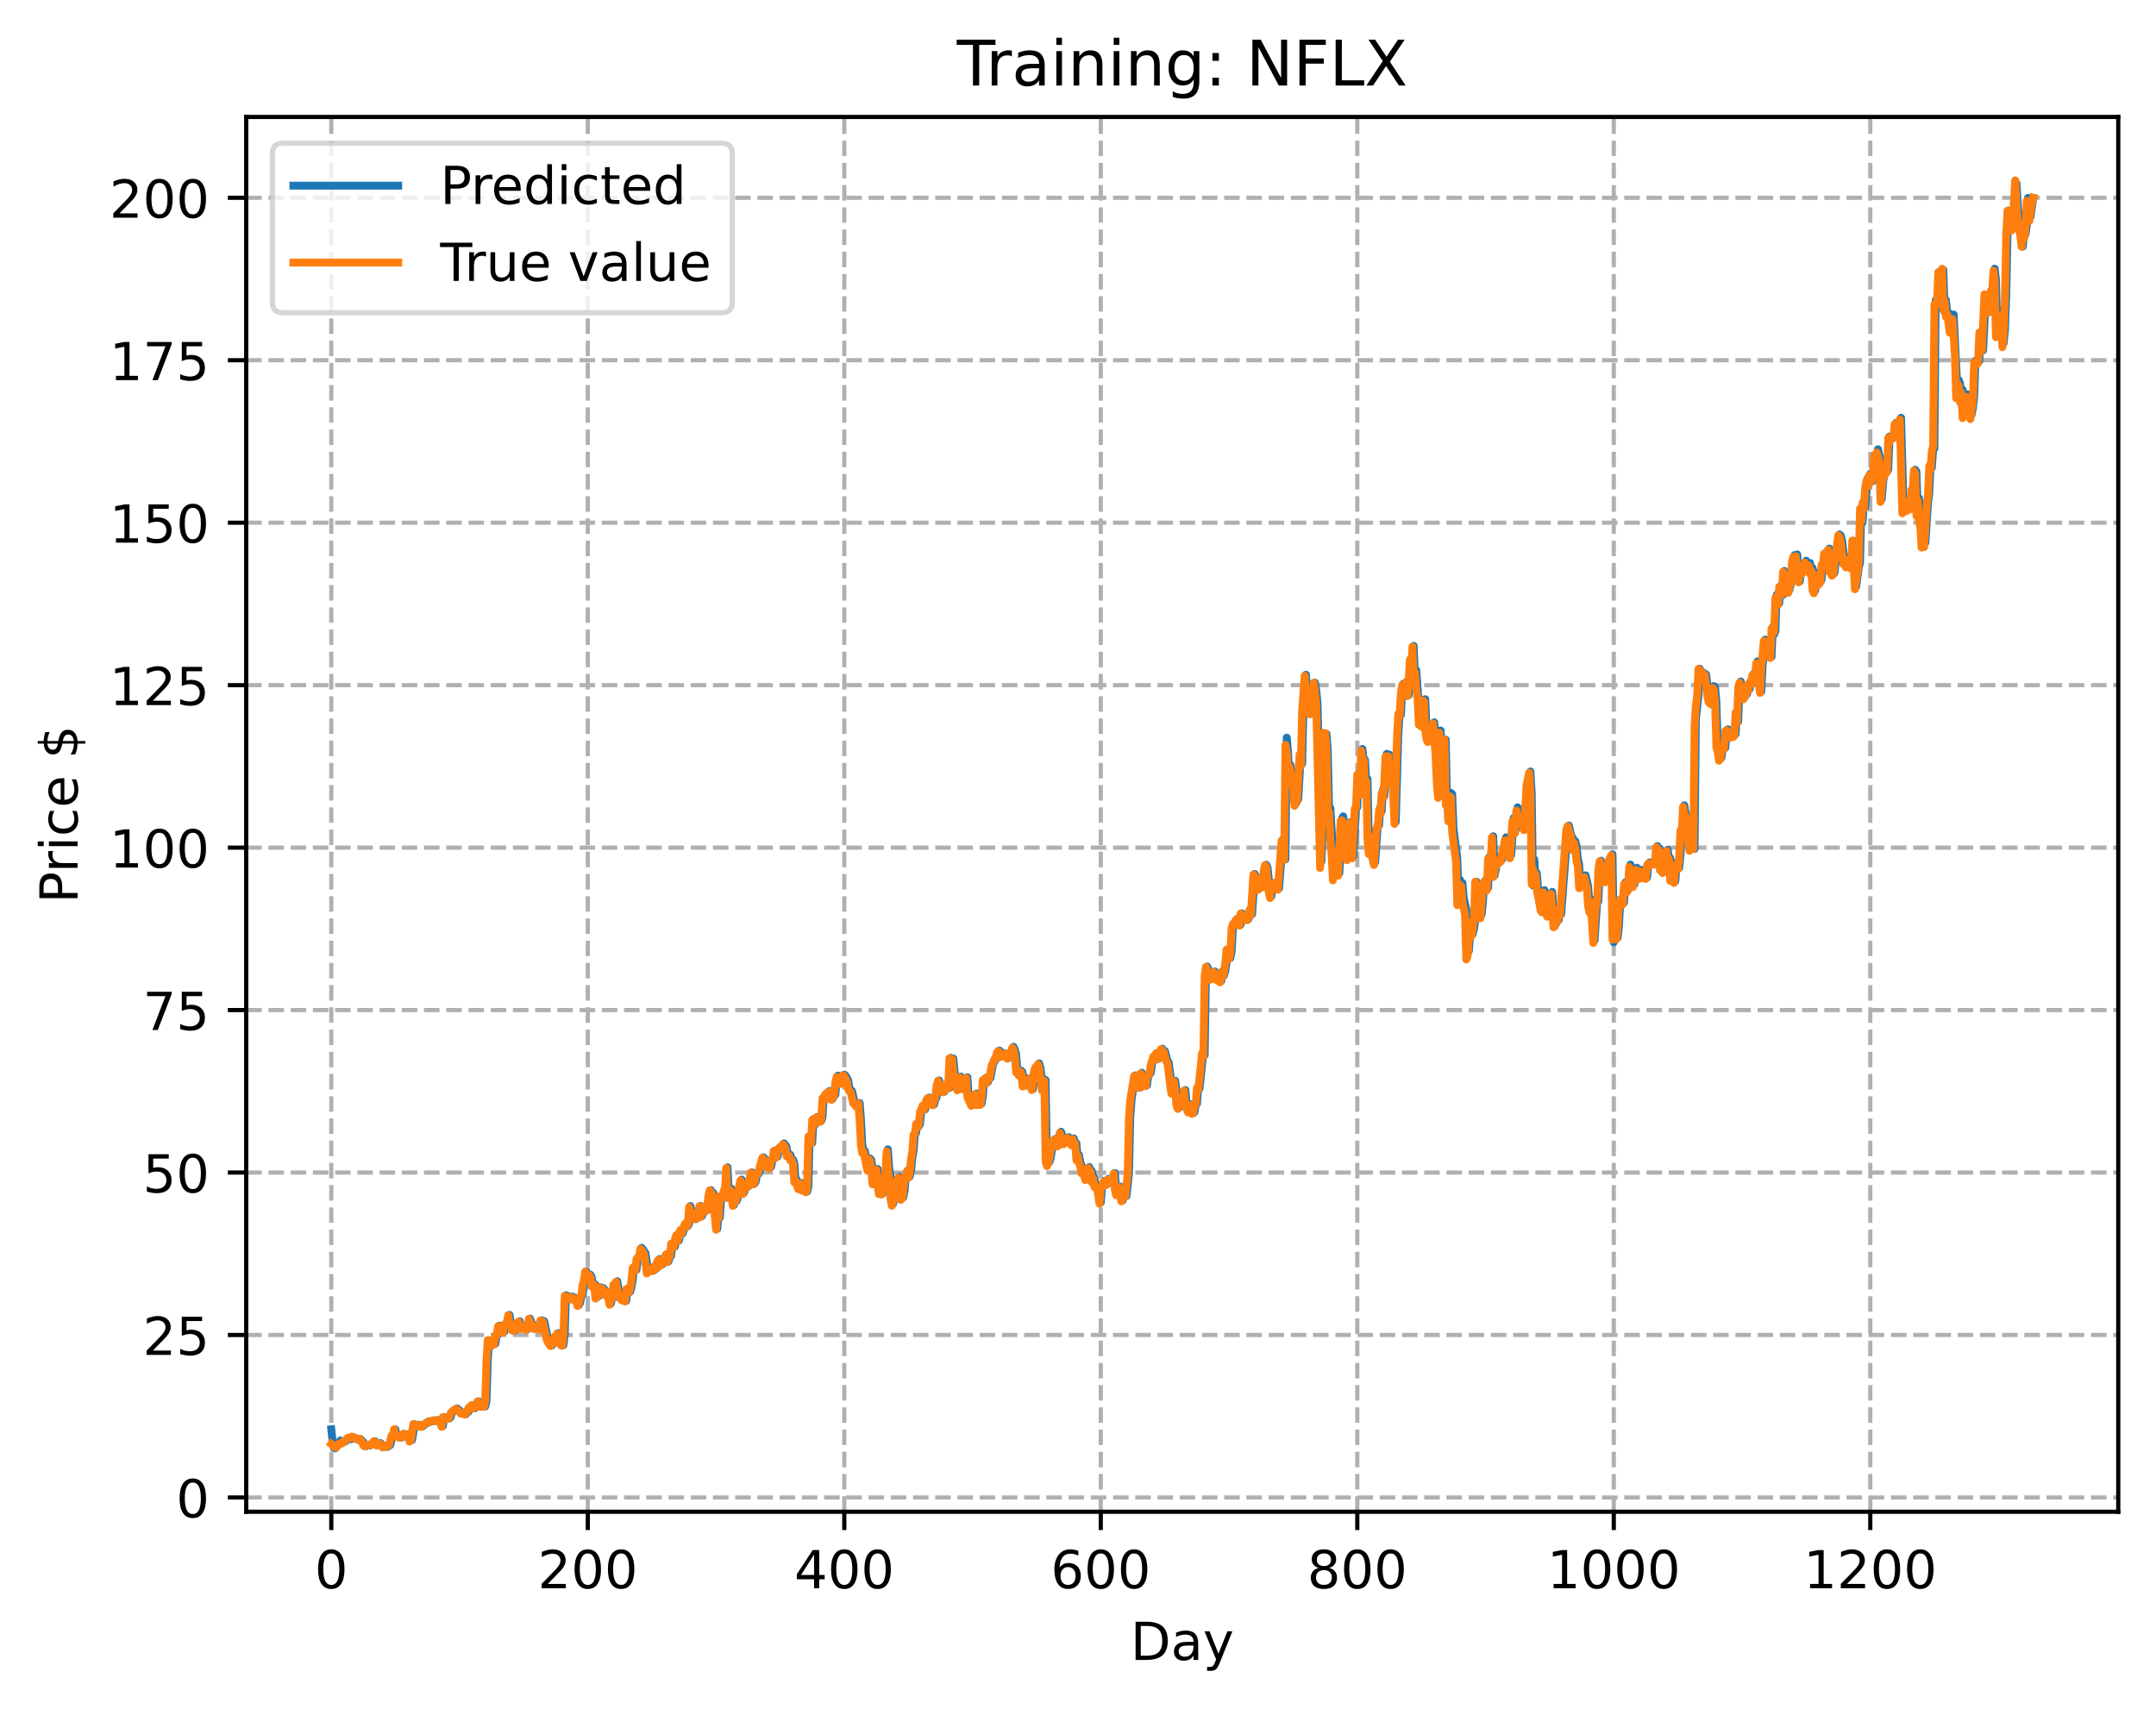 <?xml version="1.0" encoding="utf-8" standalone="no"?>
<!DOCTYPE svg PUBLIC "-//W3C//DTD SVG 1.1//EN"
  "http://www.w3.org/Graphics/SVG/1.1/DTD/svg11.dtd">
<!-- Created with matplotlib (https://matplotlib.org/) -->
<svg height="325.986pt" version="1.1" viewBox="0 0 411.286 325.986" width="411.286pt" xmlns="http://www.w3.org/2000/svg" xmlns:xlink="http://www.w3.org/1999/xlink">
 <defs>
  <style type="text/css">
*{stroke-linecap:butt;stroke-linejoin:round;}
  </style>
 </defs>
 <g id="figure_1">
  <g id="patch_1">
   <path d="M 0 325.986 
L 411.286 325.986 
L 411.286 0 
L 0 0 
z
" style="fill:#ffffff;"/>
  </g>
  <g id="axes_1">
   <g id="patch_2">
    <path d="M 46.966 288.43 
L 404.086 288.43 
L 404.086 22.318 
L 46.966 22.318 
z
" style="fill:#ffffff;"/>
   </g>
   <g id="matplotlib.axis_1">
    <g id="xtick_1">
     <g id="line2d_1">
      <path clip-path="url(#p12796468b9)" d="M 63.198 288.43 
L 63.198 22.318 
" style="fill:none;stroke:#b0b0b0;stroke-dasharray:2.96,1.28;stroke-dashoffset:0;stroke-width:0.8;"/>
     </g>
     <g id="line2d_2">
      <defs>
       <path d="M 0 0 
L 0 3.5 
" id="m1fc7e5f09f" style="stroke:#000000;stroke-width:0.8;"/>
      </defs>
      <g>
       <use style="stroke:#000000;stroke-width:0.8;" x="63.198" xlink:href="#m1fc7e5f09f" y="288.43"/>
      </g>
     </g>
     <g id="text_1">
      <!-- 0 -->
      <defs>
       <path d="M 31.781 66.406 
Q 24.172 66.406 20.328 58.906 
Q 16.5 51.422 16.5 36.375 
Q 16.5 21.391 20.328 13.891 
Q 24.172 6.391 31.781 6.391 
Q 39.453 6.391 43.281 13.891 
Q 47.125 21.391 47.125 36.375 
Q 47.125 51.422 43.281 58.906 
Q 39.453 66.406 31.781 66.406 
z
M 31.781 74.219 
Q 44.047 74.219 50.516 64.516 
Q 56.984 54.828 56.984 36.375 
Q 56.984 17.969 50.516 8.266 
Q 44.047 -1.422 31.781 -1.422 
Q 19.531 -1.422 13.062 8.266 
Q 6.594 17.969 6.594 36.375 
Q 6.594 54.828 13.062 64.516 
Q 19.531 74.219 31.781 74.219 
z
" id="DejaVuSans-48"/>
      </defs>
      <g transform="translate(60.017 303.029)scale(0.1 -0.1)">
       <use xlink:href="#DejaVuSans-48"/>
      </g>
     </g>
    </g>
    <g id="xtick_2">
     <g id="line2d_3">
      <path clip-path="url(#p12796468b9)" d="M 112.129 288.43 
L 112.129 22.318 
" style="fill:none;stroke:#b0b0b0;stroke-dasharray:2.96,1.28;stroke-dashoffset:0;stroke-width:0.8;"/>
     </g>
     <g id="line2d_4">
      <g>
       <use style="stroke:#000000;stroke-width:0.8;" x="112.129" xlink:href="#m1fc7e5f09f" y="288.43"/>
      </g>
     </g>
     <g id="text_2">
      <!-- 200 -->
      <defs>
       <path d="M 19.188 8.297 
L 53.609 8.297 
L 53.609 0 
L 7.328 0 
L 7.328 8.297 
Q 12.938 14.109 22.625 23.891 
Q 32.328 33.688 34.812 36.531 
Q 39.547 41.844 41.422 45.531 
Q 43.312 49.219 43.312 52.781 
Q 43.312 58.594 39.234 62.25 
Q 35.156 65.922 28.609 65.922 
Q 23.969 65.922 18.812 64.312 
Q 13.672 62.703 7.812 59.422 
L 7.812 69.391 
Q 13.766 71.781 18.938 73 
Q 24.125 74.219 28.422 74.219 
Q 39.75 74.219 46.484 68.547 
Q 53.219 62.891 53.219 53.422 
Q 53.219 48.922 51.531 44.891 
Q 49.859 40.875 45.406 35.406 
Q 44.188 33.984 37.641 27.219 
Q 31.109 20.453 19.188 8.297 
z
" id="DejaVuSans-50"/>
      </defs>
      <g transform="translate(102.585 303.029)scale(0.1 -0.1)">
       <use xlink:href="#DejaVuSans-50"/>
       <use x="63.623" xlink:href="#DejaVuSans-48"/>
       <use x="127.246" xlink:href="#DejaVuSans-48"/>
      </g>
     </g>
    </g>
    <g id="xtick_3">
     <g id="line2d_5">
      <path clip-path="url(#p12796468b9)" d="M 161.06 288.43 
L 161.06 22.318 
" style="fill:none;stroke:#b0b0b0;stroke-dasharray:2.96,1.28;stroke-dashoffset:0;stroke-width:0.8;"/>
     </g>
     <g id="line2d_6">
      <g>
       <use style="stroke:#000000;stroke-width:0.8;" x="161.06" xlink:href="#m1fc7e5f09f" y="288.43"/>
      </g>
     </g>
     <g id="text_3">
      <!-- 400 -->
      <defs>
       <path d="M 37.797 64.312 
L 12.891 25.391 
L 37.797 25.391 
z
M 35.203 72.906 
L 47.609 72.906 
L 47.609 25.391 
L 58.016 25.391 
L 58.016 17.188 
L 47.609 17.188 
L 47.609 0 
L 37.797 0 
L 37.797 17.188 
L 4.891 17.188 
L 4.891 26.703 
z
" id="DejaVuSans-52"/>
      </defs>
      <g transform="translate(151.516 303.029)scale(0.1 -0.1)">
       <use xlink:href="#DejaVuSans-52"/>
       <use x="63.623" xlink:href="#DejaVuSans-48"/>
       <use x="127.246" xlink:href="#DejaVuSans-48"/>
      </g>
     </g>
    </g>
    <g id="xtick_4">
     <g id="line2d_7">
      <path clip-path="url(#p12796468b9)" d="M 209.99 288.43 
L 209.99 22.318 
" style="fill:none;stroke:#b0b0b0;stroke-dasharray:2.96,1.28;stroke-dashoffset:0;stroke-width:0.8;"/>
     </g>
     <g id="line2d_8">
      <g>
       <use style="stroke:#000000;stroke-width:0.8;" x="209.99" xlink:href="#m1fc7e5f09f" y="288.43"/>
      </g>
     </g>
     <g id="text_4">
      <!-- 600 -->
      <defs>
       <path d="M 33.016 40.375 
Q 26.375 40.375 22.484 35.828 
Q 18.609 31.297 18.609 23.391 
Q 18.609 15.531 22.484 10.953 
Q 26.375 6.391 33.016 6.391 
Q 39.656 6.391 43.531 10.953 
Q 47.406 15.531 47.406 23.391 
Q 47.406 31.297 43.531 35.828 
Q 39.656 40.375 33.016 40.375 
z
M 52.594 71.297 
L 52.594 62.312 
Q 48.875 64.062 45.094 64.984 
Q 41.312 65.922 37.594 65.922 
Q 27.828 65.922 22.672 59.328 
Q 17.531 52.734 16.797 39.406 
Q 19.672 43.656 24.016 45.922 
Q 28.375 48.188 33.594 48.188 
Q 44.578 48.188 50.953 41.516 
Q 57.328 34.859 57.328 23.391 
Q 57.328 12.156 50.688 5.359 
Q 44.047 -1.422 33.016 -1.422 
Q 20.359 -1.422 13.672 8.266 
Q 6.984 17.969 6.984 36.375 
Q 6.984 53.656 15.188 63.938 
Q 23.391 74.219 37.203 74.219 
Q 40.922 74.219 44.703 73.484 
Q 48.484 72.75 52.594 71.297 
z
" id="DejaVuSans-54"/>
      </defs>
      <g transform="translate(200.446 303.029)scale(0.1 -0.1)">
       <use xlink:href="#DejaVuSans-54"/>
       <use x="63.623" xlink:href="#DejaVuSans-48"/>
       <use x="127.246" xlink:href="#DejaVuSans-48"/>
      </g>
     </g>
    </g>
    <g id="xtick_5">
     <g id="line2d_9">
      <path clip-path="url(#p12796468b9)" d="M 258.921 288.43 
L 258.921 22.318 
" style="fill:none;stroke:#b0b0b0;stroke-dasharray:2.96,1.28;stroke-dashoffset:0;stroke-width:0.8;"/>
     </g>
     <g id="line2d_10">
      <g>
       <use style="stroke:#000000;stroke-width:0.8;" x="258.921" xlink:href="#m1fc7e5f09f" y="288.43"/>
      </g>
     </g>
     <g id="text_5">
      <!-- 800 -->
      <defs>
       <path d="M 31.781 34.625 
Q 24.75 34.625 20.719 30.859 
Q 16.703 27.094 16.703 20.516 
Q 16.703 13.922 20.719 10.156 
Q 24.75 6.391 31.781 6.391 
Q 38.812 6.391 42.859 10.172 
Q 46.922 13.969 46.922 20.516 
Q 46.922 27.094 42.891 30.859 
Q 38.875 34.625 31.781 34.625 
z
M 21.922 38.812 
Q 15.578 40.375 12.031 44.719 
Q 8.5 49.078 8.5 55.328 
Q 8.5 64.062 14.719 69.141 
Q 20.953 74.219 31.781 74.219 
Q 42.672 74.219 48.875 69.141 
Q 55.078 64.062 55.078 55.328 
Q 55.078 49.078 51.531 44.719 
Q 48 40.375 41.703 38.812 
Q 48.828 37.156 52.797 32.312 
Q 56.781 27.484 56.781 20.516 
Q 56.781 9.906 50.312 4.234 
Q 43.844 -1.422 31.781 -1.422 
Q 19.734 -1.422 13.25 4.234 
Q 6.781 9.906 6.781 20.516 
Q 6.781 27.484 10.781 32.312 
Q 14.797 37.156 21.922 38.812 
z
M 18.312 54.391 
Q 18.312 48.734 21.844 45.562 
Q 25.391 42.391 31.781 42.391 
Q 38.141 42.391 41.719 45.562 
Q 45.312 48.734 45.312 54.391 
Q 45.312 60.062 41.719 63.234 
Q 38.141 66.406 31.781 66.406 
Q 25.391 66.406 21.844 63.234 
Q 18.312 60.062 18.312 54.391 
z
" id="DejaVuSans-56"/>
      </defs>
      <g transform="translate(249.377 303.029)scale(0.1 -0.1)">
       <use xlink:href="#DejaVuSans-56"/>
       <use x="63.623" xlink:href="#DejaVuSans-48"/>
       <use x="127.246" xlink:href="#DejaVuSans-48"/>
      </g>
     </g>
    </g>
    <g id="xtick_6">
     <g id="line2d_11">
      <path clip-path="url(#p12796468b9)" d="M 307.851 288.43 
L 307.851 22.318 
" style="fill:none;stroke:#b0b0b0;stroke-dasharray:2.96,1.28;stroke-dashoffset:0;stroke-width:0.8;"/>
     </g>
     <g id="line2d_12">
      <g>
       <use style="stroke:#000000;stroke-width:0.8;" x="307.851" xlink:href="#m1fc7e5f09f" y="288.43"/>
      </g>
     </g>
     <g id="text_6">
      <!-- 1000 -->
      <defs>
       <path d="M 12.406 8.297 
L 28.516 8.297 
L 28.516 63.922 
L 10.984 60.406 
L 10.984 69.391 
L 28.422 72.906 
L 38.281 72.906 
L 38.281 8.297 
L 54.391 8.297 
L 54.391 0 
L 12.406 0 
z
" id="DejaVuSans-49"/>
      </defs>
      <g transform="translate(295.126 303.029)scale(0.1 -0.1)">
       <use xlink:href="#DejaVuSans-49"/>
       <use x="63.623" xlink:href="#DejaVuSans-48"/>
       <use x="127.246" xlink:href="#DejaVuSans-48"/>
       <use x="190.869" xlink:href="#DejaVuSans-48"/>
      </g>
     </g>
    </g>
    <g id="xtick_7">
     <g id="line2d_13">
      <path clip-path="url(#p12796468b9)" d="M 356.782 288.43 
L 356.782 22.318 
" style="fill:none;stroke:#b0b0b0;stroke-dasharray:2.96,1.28;stroke-dashoffset:0;stroke-width:0.8;"/>
     </g>
     <g id="line2d_14">
      <g>
       <use style="stroke:#000000;stroke-width:0.8;" x="356.782" xlink:href="#m1fc7e5f09f" y="288.43"/>
      </g>
     </g>
     <g id="text_7">
      <!-- 1200 -->
      <g transform="translate(344.057 303.029)scale(0.1 -0.1)">
       <use xlink:href="#DejaVuSans-49"/>
       <use x="63.623" xlink:href="#DejaVuSans-50"/>
       <use x="127.246" xlink:href="#DejaVuSans-48"/>
       <use x="190.869" xlink:href="#DejaVuSans-48"/>
      </g>
     </g>
    </g>
    <g id="text_8">
     <!-- Day -->
     <defs>
      <path d="M 19.672 64.797 
L 19.672 8.109 
L 31.594 8.109 
Q 46.688 8.109 53.688 14.938 
Q 60.688 21.781 60.688 36.531 
Q 60.688 51.172 53.688 57.984 
Q 46.688 64.797 31.594 64.797 
z
M 9.812 72.906 
L 30.078 72.906 
Q 51.266 72.906 61.172 64.094 
Q 71.094 55.281 71.094 36.531 
Q 71.094 17.672 61.125 8.828 
Q 51.172 0 30.078 0 
L 9.812 0 
z
" id="DejaVuSans-68"/>
      <path d="M 34.281 27.484 
Q 23.391 27.484 19.188 25 
Q 14.984 22.516 14.984 16.5 
Q 14.984 11.719 18.141 8.906 
Q 21.297 6.109 26.703 6.109 
Q 34.188 6.109 38.703 11.406 
Q 43.219 16.703 43.219 25.484 
L 43.219 27.484 
z
M 52.203 31.203 
L 52.203 0 
L 43.219 0 
L 43.219 8.297 
Q 40.141 3.328 35.547 0.953 
Q 30.953 -1.422 24.312 -1.422 
Q 15.922 -1.422 10.953 3.297 
Q 6 8.016 6 15.922 
Q 6 25.141 12.172 29.828 
Q 18.359 34.516 30.609 34.516 
L 43.219 34.516 
L 43.219 35.406 
Q 43.219 41.609 39.141 45 
Q 35.062 48.391 27.688 48.391 
Q 23 48.391 18.547 47.266 
Q 14.109 46.141 10.016 43.891 
L 10.016 52.203 
Q 14.938 54.109 19.578 55.047 
Q 24.219 56 28.609 56 
Q 40.484 56 46.344 49.844 
Q 52.203 43.703 52.203 31.203 
z
" id="DejaVuSans-97"/>
      <path d="M 32.172 -5.078 
Q 28.375 -14.844 24.75 -17.812 
Q 21.141 -20.797 15.094 -20.797 
L 7.906 -20.797 
L 7.906 -13.281 
L 13.188 -13.281 
Q 16.891 -13.281 18.938 -11.516 
Q 21 -9.766 23.484 -3.219 
L 25.094 0.875 
L 2.984 54.688 
L 12.5 54.688 
L 29.594 11.922 
L 46.688 54.688 
L 56.203 54.688 
z
" id="DejaVuSans-121"/>
     </defs>
     <g transform="translate(215.652 316.707)scale(0.1 -0.1)">
      <use xlink:href="#DejaVuSans-68"/>
      <use x="77.002" xlink:href="#DejaVuSans-97"/>
      <use x="138.281" xlink:href="#DejaVuSans-121"/>
     </g>
    </g>
   </g>
   <g id="matplotlib.axis_2">
    <g id="ytick_1">
     <g id="line2d_15">
      <path clip-path="url(#p12796468b9)" d="M 46.966 285.707 
L 404.086 285.707 
" style="fill:none;stroke:#b0b0b0;stroke-dasharray:2.96,1.28;stroke-dashoffset:0;stroke-width:0.8;"/>
     </g>
     <g id="line2d_16">
      <defs>
       <path d="M 0 0 
L -3.5 0 
" id="m56014d1fab" style="stroke:#000000;stroke-width:0.8;"/>
      </defs>
      <g>
       <use style="stroke:#000000;stroke-width:0.8;" x="46.966" xlink:href="#m56014d1fab" y="285.707"/>
      </g>
     </g>
     <g id="text_9">
      <!-- 0 -->
      <g transform="translate(33.603 289.506)scale(0.1 -0.1)">
       <use xlink:href="#DejaVuSans-48"/>
      </g>
     </g>
    </g>
    <g id="ytick_2">
     <g id="line2d_17">
      <path clip-path="url(#p12796468b9)" d="M 46.966 254.711 
L 404.086 254.711 
" style="fill:none;stroke:#b0b0b0;stroke-dasharray:2.96,1.28;stroke-dashoffset:0;stroke-width:0.8;"/>
     </g>
     <g id="line2d_18">
      <g>
       <use style="stroke:#000000;stroke-width:0.8;" x="46.966" xlink:href="#m56014d1fab" y="254.711"/>
      </g>
     </g>
     <g id="text_10">
      <!-- 25 -->
      <defs>
       <path d="M 10.797 72.906 
L 49.516 72.906 
L 49.516 64.594 
L 19.828 64.594 
L 19.828 46.734 
Q 21.969 47.469 24.109 47.828 
Q 26.266 48.188 28.422 48.188 
Q 40.625 48.188 47.75 41.5 
Q 54.891 34.812 54.891 23.391 
Q 54.891 11.625 47.562 5.094 
Q 40.234 -1.422 26.906 -1.422 
Q 22.312 -1.422 17.547 -0.641 
Q 12.797 0.141 7.719 1.703 
L 7.719 11.625 
Q 12.109 9.234 16.797 8.062 
Q 21.484 6.891 26.703 6.891 
Q 35.156 6.891 40.078 11.328 
Q 45.016 15.766 45.016 23.391 
Q 45.016 31 40.078 35.438 
Q 35.156 39.891 26.703 39.891 
Q 22.75 39.891 18.812 39.016 
Q 14.891 38.141 10.797 36.281 
z
" id="DejaVuSans-53"/>
      </defs>
      <g transform="translate(27.241 258.51)scale(0.1 -0.1)">
       <use xlink:href="#DejaVuSans-50"/>
       <use x="63.623" xlink:href="#DejaVuSans-53"/>
      </g>
     </g>
    </g>
    <g id="ytick_3">
     <g id="line2d_19">
      <path clip-path="url(#p12796468b9)" d="M 46.966 223.714 
L 404.086 223.714 
" style="fill:none;stroke:#b0b0b0;stroke-dasharray:2.96,1.28;stroke-dashoffset:0;stroke-width:0.8;"/>
     </g>
     <g id="line2d_20">
      <g>
       <use style="stroke:#000000;stroke-width:0.8;" x="46.966" xlink:href="#m56014d1fab" y="223.714"/>
      </g>
     </g>
     <g id="text_11">
      <!-- 50 -->
      <g transform="translate(27.241 227.514)scale(0.1 -0.1)">
       <use xlink:href="#DejaVuSans-53"/>
       <use x="63.623" xlink:href="#DejaVuSans-48"/>
      </g>
     </g>
    </g>
    <g id="ytick_4">
     <g id="line2d_21">
      <path clip-path="url(#p12796468b9)" d="M 46.966 192.718 
L 404.086 192.718 
" style="fill:none;stroke:#b0b0b0;stroke-dasharray:2.96,1.28;stroke-dashoffset:0;stroke-width:0.8;"/>
     </g>
     <g id="line2d_22">
      <g>
       <use style="stroke:#000000;stroke-width:0.8;" x="46.966" xlink:href="#m56014d1fab" y="192.718"/>
      </g>
     </g>
     <g id="text_12">
      <!-- 75 -->
      <defs>
       <path d="M 8.203 72.906 
L 55.078 72.906 
L 55.078 68.703 
L 28.609 0 
L 18.312 0 
L 43.219 64.594 
L 8.203 64.594 
z
" id="DejaVuSans-55"/>
      </defs>
      <g transform="translate(27.241 196.517)scale(0.1 -0.1)">
       <use xlink:href="#DejaVuSans-55"/>
       <use x="63.623" xlink:href="#DejaVuSans-53"/>
      </g>
     </g>
    </g>
    <g id="ytick_5">
     <g id="line2d_23">
      <path clip-path="url(#p12796468b9)" d="M 46.966 161.722 
L 404.086 161.722 
" style="fill:none;stroke:#b0b0b0;stroke-dasharray:2.96,1.28;stroke-dashoffset:0;stroke-width:0.8;"/>
     </g>
     <g id="line2d_24">
      <g>
       <use style="stroke:#000000;stroke-width:0.8;" x="46.966" xlink:href="#m56014d1fab" y="161.722"/>
      </g>
     </g>
     <g id="text_13">
      <!-- 100 -->
      <g transform="translate(20.878 165.521)scale(0.1 -0.1)">
       <use xlink:href="#DejaVuSans-49"/>
       <use x="63.623" xlink:href="#DejaVuSans-48"/>
       <use x="127.246" xlink:href="#DejaVuSans-48"/>
      </g>
     </g>
    </g>
    <g id="ytick_6">
     <g id="line2d_25">
      <path clip-path="url(#p12796468b9)" d="M 46.966 130.726 
L 404.086 130.726 
" style="fill:none;stroke:#b0b0b0;stroke-dasharray:2.96,1.28;stroke-dashoffset:0;stroke-width:0.8;"/>
     </g>
     <g id="line2d_26">
      <g>
       <use style="stroke:#000000;stroke-width:0.8;" x="46.966" xlink:href="#m56014d1fab" y="130.726"/>
      </g>
     </g>
     <g id="text_14">
      <!-- 125 -->
      <g transform="translate(20.878 134.525)scale(0.1 -0.1)">
       <use xlink:href="#DejaVuSans-49"/>
       <use x="63.623" xlink:href="#DejaVuSans-50"/>
       <use x="127.246" xlink:href="#DejaVuSans-53"/>
      </g>
     </g>
    </g>
    <g id="ytick_7">
     <g id="line2d_27">
      <path clip-path="url(#p12796468b9)" d="M 46.966 99.729 
L 404.086 99.729 
" style="fill:none;stroke:#b0b0b0;stroke-dasharray:2.96,1.28;stroke-dashoffset:0;stroke-width:0.8;"/>
     </g>
     <g id="line2d_28">
      <g>
       <use style="stroke:#000000;stroke-width:0.8;" x="46.966" xlink:href="#m56014d1fab" y="99.729"/>
      </g>
     </g>
     <g id="text_15">
      <!-- 150 -->
      <g transform="translate(20.878 103.529)scale(0.1 -0.1)">
       <use xlink:href="#DejaVuSans-49"/>
       <use x="63.623" xlink:href="#DejaVuSans-53"/>
       <use x="127.246" xlink:href="#DejaVuSans-48"/>
      </g>
     </g>
    </g>
    <g id="ytick_8">
     <g id="line2d_29">
      <path clip-path="url(#p12796468b9)" d="M 46.966 68.733 
L 404.086 68.733 
" style="fill:none;stroke:#b0b0b0;stroke-dasharray:2.96,1.28;stroke-dashoffset:0;stroke-width:0.8;"/>
     </g>
     <g id="line2d_30">
      <g>
       <use style="stroke:#000000;stroke-width:0.8;" x="46.966" xlink:href="#m56014d1fab" y="68.733"/>
      </g>
     </g>
     <g id="text_16">
      <!-- 175 -->
      <g transform="translate(20.878 72.532)scale(0.1 -0.1)">
       <use xlink:href="#DejaVuSans-49"/>
       <use x="63.623" xlink:href="#DejaVuSans-55"/>
       <use x="127.246" xlink:href="#DejaVuSans-53"/>
      </g>
     </g>
    </g>
    <g id="ytick_9">
     <g id="line2d_31">
      <path clip-path="url(#p12796468b9)" d="M 46.966 37.737 
L 404.086 37.737 
" style="fill:none;stroke:#b0b0b0;stroke-dasharray:2.96,1.28;stroke-dashoffset:0;stroke-width:0.8;"/>
     </g>
     <g id="line2d_32">
      <g>
       <use style="stroke:#000000;stroke-width:0.8;" x="46.966" xlink:href="#m56014d1fab" y="37.737"/>
      </g>
     </g>
     <g id="text_17">
      <!-- 200 -->
      <g transform="translate(20.878 41.536)scale(0.1 -0.1)">
       <use xlink:href="#DejaVuSans-50"/>
       <use x="63.623" xlink:href="#DejaVuSans-48"/>
       <use x="127.246" xlink:href="#DejaVuSans-48"/>
      </g>
     </g>
    </g>
    <g id="text_18">
     <!-- Price $ -->
     <defs>
      <path d="M 19.672 64.797 
L 19.672 37.406 
L 32.078 37.406 
Q 38.969 37.406 42.719 40.969 
Q 46.484 44.531 46.484 51.125 
Q 46.484 57.672 42.719 61.234 
Q 38.969 64.797 32.078 64.797 
z
M 9.812 72.906 
L 32.078 72.906 
Q 44.344 72.906 50.609 67.359 
Q 56.891 61.812 56.891 51.125 
Q 56.891 40.328 50.609 34.812 
Q 44.344 29.297 32.078 29.297 
L 19.672 29.297 
L 19.672 0 
L 9.812 0 
z
" id="DejaVuSans-80"/>
      <path d="M 41.109 46.297 
Q 39.594 47.172 37.812 47.578 
Q 36.031 48 33.891 48 
Q 26.266 48 22.188 43.047 
Q 18.109 38.094 18.109 28.812 
L 18.109 0 
L 9.078 0 
L 9.078 54.688 
L 18.109 54.688 
L 18.109 46.188 
Q 20.953 51.172 25.484 53.578 
Q 30.031 56 36.531 56 
Q 37.453 56 38.578 55.875 
Q 39.703 55.766 41.062 55.516 
z
" id="DejaVuSans-114"/>
      <path d="M 9.422 54.688 
L 18.406 54.688 
L 18.406 0 
L 9.422 0 
z
M 9.422 75.984 
L 18.406 75.984 
L 18.406 64.594 
L 9.422 64.594 
z
" id="DejaVuSans-105"/>
      <path d="M 48.781 52.594 
L 48.781 44.188 
Q 44.969 46.297 41.141 47.344 
Q 37.312 48.391 33.406 48.391 
Q 24.656 48.391 19.812 42.844 
Q 14.984 37.312 14.984 27.297 
Q 14.984 17.281 19.812 11.734 
Q 24.656 6.203 33.406 6.203 
Q 37.312 6.203 41.141 7.25 
Q 44.969 8.297 48.781 10.406 
L 48.781 2.094 
Q 45.016 0.344 40.984 -0.531 
Q 36.969 -1.422 32.422 -1.422 
Q 20.062 -1.422 12.781 6.344 
Q 5.516 14.109 5.516 27.297 
Q 5.516 40.672 12.859 48.328 
Q 20.219 56 33.016 56 
Q 37.156 56 41.109 55.141 
Q 45.062 54.297 48.781 52.594 
z
" id="DejaVuSans-99"/>
      <path d="M 56.203 29.594 
L 56.203 25.203 
L 14.891 25.203 
Q 15.484 15.922 20.484 11.062 
Q 25.484 6.203 34.422 6.203 
Q 39.594 6.203 44.453 7.469 
Q 49.312 8.734 54.109 11.281 
L 54.109 2.781 
Q 49.266 0.734 44.188 -0.344 
Q 39.109 -1.422 33.891 -1.422 
Q 20.797 -1.422 13.156 6.188 
Q 5.516 13.812 5.516 26.812 
Q 5.516 40.234 12.766 48.109 
Q 20.016 56 32.328 56 
Q 43.359 56 49.781 48.891 
Q 56.203 41.797 56.203 29.594 
z
M 47.219 32.234 
Q 47.125 39.594 43.094 43.984 
Q 39.062 48.391 32.422 48.391 
Q 24.906 48.391 20.391 44.141 
Q 15.875 39.891 15.188 32.172 
z
" id="DejaVuSans-101"/>
      <path id="DejaVuSans-32"/>
      <path d="M 33.797 -14.703 
L 28.906 -14.703 
L 28.859 0 
Q 23.734 0.094 18.609 1.188 
Q 13.484 2.297 8.297 4.5 
L 8.297 13.281 
Q 13.281 10.156 18.375 8.562 
Q 23.484 6.984 28.906 6.938 
L 28.906 29.203 
Q 18.109 30.953 13.203 35.156 
Q 8.297 39.359 8.297 46.688 
Q 8.297 54.641 13.625 59.219 
Q 18.953 63.812 28.906 64.5 
L 28.906 75.984 
L 33.797 75.984 
L 33.797 64.656 
Q 38.328 64.453 42.578 63.688 
Q 46.828 62.938 50.875 61.625 
L 50.875 53.078 
Q 46.828 55.125 42.547 56.25 
Q 38.281 57.375 33.797 57.562 
L 33.797 36.719 
Q 44.875 35.016 50.094 30.609 
Q 55.328 26.219 55.328 18.609 
Q 55.328 10.359 49.781 5.594 
Q 44.234 0.828 33.797 0.094 
z
M 28.906 37.594 
L 28.906 57.625 
Q 23.25 56.984 20.266 54.391 
Q 17.281 51.812 17.281 47.516 
Q 17.281 43.312 20.031 40.969 
Q 22.797 38.625 28.906 37.594 
z
M 33.797 28.219 
L 33.797 7.078 
Q 39.984 7.906 43.141 10.594 
Q 46.297 13.281 46.297 17.672 
Q 46.297 21.969 43.281 24.5 
Q 40.281 27.047 33.797 28.219 
z
" id="DejaVuSans-36"/>
     </defs>
     <g transform="translate(14.798 172.342)rotate(-90)scale(0.1 -0.1)">
      <use xlink:href="#DejaVuSans-80"/>
      <use x="58.553" xlink:href="#DejaVuSans-114"/>
      <use x="99.666" xlink:href="#DejaVuSans-105"/>
      <use x="127.449" xlink:href="#DejaVuSans-99"/>
      <use x="182.43" xlink:href="#DejaVuSans-101"/>
      <use x="243.953" xlink:href="#DejaVuSans-32"/>
      <use x="275.74" xlink:href="#DejaVuSans-36"/>
     </g>
    </g>
   </g>
   <g id="line2d_33">
    <path clip-path="url(#p12796468b9)" d="M 63.198 272.697 
L 63.443 275.026 
L 63.688 276.252 
L 63.932 276.334 
L 64.422 275.788 
L 64.911 274.834 
L 65.4 275.234 
L 65.645 274.985 
L 65.89 275.027 
L 66.379 274.524 
L 66.623 274.461 
L 66.868 274.601 
L 67.113 274.52 
L 67.357 274.252 
L 67.602 274.266 
L 68.091 274.581 
L 68.336 274.693 
L 68.825 274.596 
L 69.07 274.98 
L 69.315 275.106 
L 69.559 275.77 
L 69.804 275.949 
L 70.049 275.652 
L 70.538 275.809 
L 70.783 275.561 
L 71.027 275.565 
L 71.272 275.42 
L 71.517 274.966 
L 71.761 275.547 
L 72.006 275.759 
L 72.495 275.29 
L 72.984 275.685 
L 73.229 276.139 
L 73.474 275.913 
L 73.718 275.882 
L 73.963 276.057 
L 74.208 275.735 
L 74.452 275.703 
L 74.942 273.915 
L 75.186 273.896 
L 75.431 272.736 
L 75.676 274.015 
L 76.165 273.997 
L 76.41 274.3 
L 76.654 274.251 
L 76.899 274.02 
L 77.144 273.577 
L 77.388 273.754 
L 77.633 274.154 
L 77.878 273.689 
L 78.122 273.541 
L 78.367 274.839 
L 78.611 274.755 
L 79.101 271.734 
L 79.59 272.028 
L 79.835 271.834 
L 80.079 272.117 
L 80.324 271.91 
L 80.569 272.172 
L 80.813 271.859 
L 81.058 271.818 
L 81.303 271.578 
L 81.547 271.499 
L 81.792 271.211 
L 82.037 271.31 
L 83.015 270.966 
L 83.26 271.112 
L 83.505 270.949 
L 84.239 271.194 
L 84.483 272.099 
L 84.728 270.37 
L 84.972 270.786 
L 85.217 270.388 
L 85.462 270.421 
L 85.706 270.651 
L 85.951 270.451 
L 86.196 269.589 
L 86.685 269.09 
L 87.174 268.701 
L 87.419 268.996 
L 87.664 269.063 
L 87.908 269.477 
L 88.153 269.644 
L 88.642 269.632 
L 88.887 269.815 
L 89.132 269.268 
L 89.376 269.38 
L 89.621 268.628 
L 89.866 268.673 
L 90.11 268.122 
L 90.599 268.692 
L 90.844 268.342 
L 91.333 267.366 
L 91.578 267.645 
L 91.823 268.364 
L 92.067 268.362 
L 92.312 268.128 
L 92.557 268.354 
L 92.801 267.423 
L 93.046 259.806 
L 93.291 255.706 
L 93.535 256.92 
L 93.78 255.751 
L 94.025 255.972 
L 94.269 256.389 
L 94.514 256.362 
L 94.759 254.721 
L 95.003 254.661 
L 95.248 252.942 
L 96.227 254.077 
L 96.471 252.624 
L 96.96 252.02 
L 97.205 250.865 
L 97.45 252.295 
L 97.694 252.409 
L 97.939 253.72 
L 98.184 253.855 
L 98.428 252.956 
L 98.673 252.922 
L 98.918 252.331 
L 99.162 252.084 
L 99.407 253.385 
L 99.896 253.179 
L 100.141 253.455 
L 100.386 252.931 
L 100.63 253.634 
L 100.875 253.373 
L 101.12 251.579 
L 101.609 252.881 
L 101.854 252.777 
L 102.098 253.477 
L 102.343 253.237 
L 103.077 253.567 
L 103.321 251.894 
L 103.811 252.061 
L 104.545 255.503 
L 105.034 256.458 
L 105.279 256.722 
L 105.523 255.66 
L 105.768 256.213 
L 106.013 254.962 
L 106.257 254.953 
L 106.502 254.346 
L 106.747 254.444 
L 107.236 256.536 
L 107.481 256.645 
L 107.725 254.712 
L 107.97 247.122 
L 108.215 247.22 
L 108.459 247.649 
L 108.704 247.391 
L 108.948 247.528 
L 109.193 247.368 
L 109.438 247.875 
L 109.682 247.581 
L 109.927 247.734 
L 110.416 249.023 
L 110.661 248.623 
L 110.906 247.216 
L 111.15 247.048 
L 111.395 245.019 
L 111.64 244.143 
L 111.884 242.551 
L 112.129 243.538 
L 112.374 243.279 
L 112.618 243.198 
L 112.863 243.623 
L 113.108 245.072 
L 113.352 245.546 
L 113.597 245.098 
L 113.842 247.469 
L 114.086 247.39 
L 114.331 246.193 
L 114.575 245.589 
L 114.82 246.289 
L 115.065 245.739 
L 115.309 246.018 
L 115.554 246.986 
L 116.043 246.484 
L 116.533 248.734 
L 116.777 247.501 
L 117.022 247.692 
L 117.267 245.061 
L 117.511 245.081 
L 117.756 244.444 
L 118.245 247.138 
L 118.49 247.407 
L 118.735 247.852 
L 118.979 248.046 
L 119.224 247.537 
L 119.469 248.195 
L 119.713 245.896 
L 119.958 246.338 
L 120.203 246.467 
L 120.447 245.723 
L 120.692 244.322 
L 120.936 241.769 
L 121.181 242.363 
L 121.426 242.272 
L 121.67 239.979 
L 121.915 239.896 
L 122.16 239.415 
L 122.404 238.069 
L 123.138 239.072 
L 123.628 242.671 
L 123.872 241.81 
L 124.117 241.929 
L 124.606 242.461 
L 124.851 242.306 
L 125.096 241.468 
L 125.34 241.947 
L 125.585 240.685 
L 125.83 240.225 
L 126.074 241.374 
L 126.319 241.257 
L 126.563 240.839 
L 127.053 239.687 
L 127.297 239.27 
L 127.542 240.68 
L 127.787 239.779 
L 128.031 239.64 
L 128.276 237.312 
L 128.521 237.722 
L 128.765 237.842 
L 129.01 236.291 
L 129.255 235.563 
L 129.499 236.714 
L 129.989 234.691 
L 130.233 235.347 
L 130.723 233.811 
L 130.967 233.334 
L 131.212 233.94 
L 131.457 233.456 
L 131.701 230.098 
L 132.191 232.095 
L 132.435 231.39 
L 132.924 232.505 
L 133.169 231.254 
L 133.414 231.487 
L 133.658 230.081 
L 133.903 232.054 
L 134.148 231.341 
L 134.392 231.2 
L 134.637 230.124 
L 134.882 230.27 
L 135.126 230.816 
L 135.371 228.158 
L 135.616 227.059 
L 135.86 228.605 
L 136.105 227.632 
L 136.35 229.218 
L 136.839 234.431 
L 137.084 231.759 
L 137.328 232.333 
L 137.573 228.267 
L 137.818 228.662 
L 138.062 228.437 
L 138.307 227.156 
L 138.551 226.548 
L 138.796 222.708 
L 139.041 228.327 
L 139.285 226.783 
L 139.53 226.784 
L 139.775 227.426 
L 140.019 229.913 
L 140.264 227.685 
L 140.509 229.194 
L 140.753 228.494 
L 141.487 225.064 
L 141.732 225.983 
L 141.977 227.493 
L 142.221 226.185 
L 142.466 225.7 
L 142.711 226.4 
L 142.955 226.161 
L 143.445 223.688 
L 143.934 225.831 
L 144.178 225.439 
L 144.423 223.874 
L 144.668 223.997 
L 144.912 223.605 
L 145.646 220.814 
L 146.136 221.32 
L 146.38 222.466 
L 146.625 222.134 
L 146.87 222.775 
L 147.114 222.612 
L 147.359 221.336 
L 147.604 221.148 
L 147.848 219.51 
L 148.338 220.681 
L 148.582 219.13 
L 148.827 218.861 
L 149.072 218.78 
L 149.316 219.001 
L 149.561 218.142 
L 150.05 218.783 
L 150.295 220.44 
L 150.539 220.54 
L 150.784 220.328 
L 151.029 221.268 
L 151.273 221.226 
L 151.518 221.85 
L 151.763 225.331 
L 152.007 225.098 
L 152.497 226.693 
L 152.741 225.912 
L 152.986 225.71 
L 153.231 227.016 
L 153.475 226.82 
L 153.965 227.356 
L 154.209 226.474 
L 154.454 216.743 
L 154.699 217.258 
L 154.943 218.066 
L 155.188 213.527 
L 155.433 214.678 
L 155.922 213.105 
L 156.166 213.961 
L 156.411 213.624 
L 156.656 213.848 
L 156.9 213.236 
L 157.145 209.374 
L 157.39 209.307 
L 157.634 208.654 
L 157.879 209.543 
L 158.124 208.208 
L 158.368 208.342 
L 158.613 208.125 
L 158.858 209.611 
L 159.102 208.43 
L 159.347 208.897 
L 159.592 206.31 
L 159.836 205.216 
L 160.081 205.963 
L 160.326 205.421 
L 160.57 206.546 
L 160.815 206.628 
L 161.06 205.013 
L 161.304 205.212 
L 161.794 206.075 
L 162.038 207.537 
L 162.283 208.022 
L 162.527 208.143 
L 163.017 210.288 
L 163.751 211.142 
L 163.995 210.449 
L 164.24 213.591 
L 164.485 218.317 
L 164.729 219.766 
L 164.974 219.565 
L 165.463 221.953 
L 165.708 223.166 
L 165.953 221.008 
L 166.197 221.296 
L 166.442 222.734 
L 166.687 225.736 
L 166.931 225.611 
L 167.176 223.75 
L 167.421 223.038 
L 167.665 226.214 
L 167.91 227.577 
L 168.154 226.722 
L 168.399 227.708 
L 168.644 226.811 
L 168.888 224.287 
L 169.133 223.752 
L 169.378 219.287 
L 169.622 222.811 
L 169.867 224.412 
L 170.112 228.295 
L 170.356 229.716 
L 170.601 228.832 
L 170.846 228.475 
L 171.09 225.891 
L 171.58 224.53 
L 171.824 227.631 
L 172.069 228.599 
L 172.314 228.447 
L 172.558 227.289 
L 172.803 224.356 
L 173.048 224.032 
L 173.292 223.197 
L 173.537 224.5 
L 173.782 223.575 
L 174.026 220.973 
L 174.271 219.737 
L 174.515 216.453 
L 174.76 216.193 
L 175.005 214.361 
L 175.249 214.91 
L 175.494 214.53 
L 175.739 212.05 
L 176.228 210.947 
L 176.473 211.677 
L 176.962 209.704 
L 177.207 209.403 
L 177.451 210.616 
L 177.696 209.732 
L 177.941 209.417 
L 178.185 210.735 
L 178.43 209.821 
L 178.675 209.373 
L 178.919 207.067 
L 179.164 206.134 
L 179.409 207.402 
L 179.898 207.739 
L 180.142 208.301 
L 180.387 206.934 
L 180.632 207.737 
L 180.876 207.321 
L 181.121 207.575 
L 181.366 201.835 
L 181.61 202.973 
L 181.855 201.943 
L 182.344 206.743 
L 182.589 207.071 
L 182.834 207.89 
L 183.078 207.653 
L 183.323 205.408 
L 183.812 206.852 
L 184.057 207.73 
L 184.302 206.877 
L 184.546 205.534 
L 184.791 209.233 
L 185.036 209.57 
L 185.525 210.83 
L 185.77 210.363 
L 186.014 210.453 
L 186.259 208.643 
L 186.503 210.656 
L 186.748 210.132 
L 186.993 210.595 
L 187.237 210.603 
L 187.482 209.342 
L 187.727 205.964 
L 187.971 206.617 
L 188.216 205.58 
L 188.461 206.47 
L 188.705 205.582 
L 188.95 205.684 
L 189.439 203.031 
L 189.684 202.633 
L 189.929 201.95 
L 190.173 201.961 
L 190.418 200.671 
L 190.663 200.42 
L 190.907 200.688 
L 191.152 201.488 
L 191.397 201.395 
L 191.641 201 
L 191.886 201.189 
L 192.13 201.059 
L 192.375 201.868 
L 192.864 200.653 
L 193.109 200.707 
L 193.354 199.72 
L 193.598 200.284 
L 193.843 201.147 
L 194.088 204.456 
L 194.332 204.598 
L 194.577 205.015 
L 194.822 204.28 
L 195.066 204.552 
L 195.311 207.149 
L 195.556 206.882 
L 195.8 205.727 
L 196.045 206.984 
L 196.29 206.055 
L 196.534 205.952 
L 196.779 205.655 
L 197.024 207.817 
L 197.513 204.169 
L 197.758 203.502 
L 198.002 204.742 
L 198.247 202.868 
L 198.491 203.78 
L 198.981 207.821 
L 199.225 205.943 
L 199.47 206.07 
L 199.715 221.368 
L 199.959 221.658 
L 200.204 221.688 
L 200.449 220.802 
L 200.938 217.761 
L 201.183 217.36 
L 201.427 218.298 
L 201.672 217.126 
L 201.917 218.463 
L 202.161 218.339 
L 202.406 215.93 
L 203.14 218.037 
L 203.385 217.544 
L 203.629 217.434 
L 203.874 216.954 
L 204.118 217.745 
L 204.363 217.545 
L 204.608 218.33 
L 204.852 217.192 
L 205.097 218.059 
L 205.342 218.119 
L 205.586 221.181 
L 205.831 220.351 
L 206.076 221.688 
L 206.32 222.384 
L 206.565 223.668 
L 206.81 223.284 
L 207.299 224.989 
L 207.544 223.167 
L 207.788 222.659 
L 208.033 223.446 
L 208.278 223.404 
L 208.522 225.368 
L 208.767 224.646 
L 209.012 226.271 
L 209.501 226.269 
L 209.99 229.438 
L 210.235 226.469 
L 210.479 226.315 
L 210.724 225.304 
L 210.969 225.884 
L 211.213 225.923 
L 211.458 224.918 
L 211.703 225.291 
L 212.192 224.747 
L 212.437 225.057 
L 212.681 223.807 
L 212.926 226.876 
L 213.171 227.901 
L 213.415 227.626 
L 213.66 226.375 
L 213.905 227.241 
L 214.149 229.047 
L 214.394 228.215 
L 214.639 228.138 
L 214.883 228.242 
L 215.373 223.862 
L 215.617 213.151 
L 215.862 209.796 
L 216.596 205.168 
L 216.84 207.269 
L 217.085 206.965 
L 217.33 207.339 
L 217.574 207.476 
L 217.819 204.664 
L 218.064 206.146 
L 218.308 206.043 
L 218.553 206.857 
L 218.798 207.077 
L 219.042 205.196 
L 219.287 205.029 
L 219.532 204.676 
L 219.776 202.99 
L 220.266 201.404 
L 220.51 201.516 
L 220.755 200.886 
L 221 201.992 
L 221.489 200.892 
L 221.734 200.079 
L 221.978 201.472 
L 222.223 200.526 
L 222.712 202.359 
L 222.957 202.739 
L 223.446 206.558 
L 223.691 208.447 
L 223.935 207.608 
L 224.18 206.189 
L 224.425 207.91 
L 224.669 210.778 
L 224.914 211.374 
L 225.159 210.611 
L 225.648 209.728 
L 225.893 210.291 
L 226.137 207.967 
L 226.382 210.829 
L 226.871 212.035 
L 227.116 210.711 
L 227.605 212.375 
L 227.85 212.216 
L 228.094 210.774 
L 228.339 210.575 
L 228.584 207.421 
L 228.828 207.728 
L 229.562 200.771 
L 229.807 201.327 
L 230.052 185.575 
L 230.296 184.399 
L 230.541 184.976 
L 230.786 186.193 
L 231.03 186.747 
L 231.275 186.543 
L 231.52 186.73 
L 231.764 185.351 
L 232.009 185.857 
L 232.254 185.825 
L 232.498 186.923 
L 232.743 186.809 
L 232.988 187.138 
L 233.232 185.293 
L 233.477 186.161 
L 233.722 185.329 
L 233.966 183.745 
L 234.211 181.125 
L 234.7 182.828 
L 234.945 181.618 
L 235.189 176.981 
L 235.434 176.186 
L 235.679 176.466 
L 235.923 175.438 
L 236.168 175.253 
L 236.413 175.431 
L 236.657 176.461 
L 236.902 174.238 
L 237.391 175.044 
L 237.636 175.193 
L 237.881 175.045 
L 238.125 175.405 
L 238.37 174.761 
L 238.615 173.368 
L 238.859 174.426 
L 239.349 166.746 
L 240.082 169.649 
L 240.327 167.469 
L 240.572 168.738 
L 240.816 168.19 
L 241.061 169.202 
L 241.306 166.05 
L 241.55 164.987 
L 241.795 165.484 
L 242.284 169.921 
L 242.529 171.018 
L 242.774 169.057 
L 243.018 169.452 
L 243.508 168.297 
L 243.997 169.505 
L 244.731 160.141 
L 244.976 161.066 
L 245.22 163.968 
L 245.465 140.743 
L 245.709 143.447 
L 245.954 148.522 
L 246.199 146.009 
L 246.933 150.032 
L 247.177 153.371 
L 247.667 152.455 
L 248.156 143.634 
L 248.401 145.716 
L 248.645 135.342 
L 249.135 128.727 
L 249.379 132.367 
L 249.624 133.072 
L 249.869 133.379 
L 250.113 136.154 
L 250.358 132.305 
L 250.603 132.596 
L 250.847 130.251 
L 251.092 131.71 
L 251.337 134.139 
L 252.07 164.385 
L 252.315 158.628 
L 252.804 140.001 
L 253.049 140.025 
L 253.294 143.17 
L 253.538 154.067 
L 253.783 154.184 
L 254.272 162.419 
L 254.517 166.886 
L 254.762 162.417 
L 255.006 161.862 
L 255.496 166.618 
L 255.74 162.586 
L 255.985 156.241 
L 256.23 155.756 
L 257.208 163.535 
L 257.453 156.9 
L 257.697 158.31 
L 257.942 162.118 
L 258.187 163.356 
L 258.676 154.121 
L 258.921 154.03 
L 259.165 147.805 
L 259.41 151.212 
L 259.655 151.558 
L 259.899 142.887 
L 260.144 145.185 
L 260.389 144.949 
L 260.633 149.357 
L 260.878 148.629 
L 261.123 160.377 
L 261.367 161.83 
L 261.612 158.702 
L 261.857 162.611 
L 262.101 163.909 
L 262.346 164.457 
L 262.835 157.351 
L 263.08 157.444 
L 263.325 153.893 
L 263.569 154.797 
L 263.814 150.653 
L 264.058 151.957 
L 264.303 148.934 
L 264.548 143.835 
L 264.792 144.6 
L 265.037 143.965 
L 265.282 149.276 
L 265.526 145.369 
L 265.771 145.446 
L 266.26 156.817 
L 266.75 140.123 
L 266.994 136.108 
L 267.239 136.427 
L 267.484 131.614 
L 267.728 130.442 
L 267.973 132.826 
L 268.462 129.912 
L 268.707 132.647 
L 268.952 130.018 
L 269.196 125.583 
L 269.441 128.066 
L 269.685 123.228 
L 269.93 129.804 
L 270.175 127.884 
L 270.909 137.713 
L 271.153 135.668 
L 271.398 138.119 
L 271.643 133.487 
L 271.887 133.397 
L 272.132 138.971 
L 272.377 140.703 
L 272.621 141.051 
L 272.866 138.972 
L 273.111 139.917 
L 273.355 140.231 
L 273.6 137.808 
L 274.089 143.649 
L 274.334 149.034 
L 274.579 151.777 
L 274.823 139.375 
L 275.313 147.32 
L 275.557 142.75 
L 275.802 141.134 
L 276.046 153.62 
L 276.291 152.386 
L 276.536 156.03 
L 276.78 151.27 
L 277.025 151.5 
L 277.27 158.003 
L 278.004 163.877 
L 278.248 171.58 
L 278.493 167.841 
L 278.738 170.786 
L 278.982 168.444 
L 279.227 171.34 
L 279.716 173.539 
L 279.961 181.734 
L 280.206 181.425 
L 280.695 175.76 
L 280.94 178.22 
L 281.184 177.26 
L 281.429 175.385 
L 281.673 168.22 
L 281.918 172.757 
L 282.163 175.06 
L 282.407 171.553 
L 282.652 174.486 
L 282.897 172.004 
L 283.141 168.226 
L 283.386 167.93 
L 283.631 168.031 
L 283.875 169.4 
L 284.12 163.488 
L 284.365 164.415 
L 284.609 164.175 
L 284.854 159.543 
L 285.099 167.05 
L 285.343 166.006 
L 285.588 163.578 
L 285.833 164.715 
L 286.322 163.571 
L 286.567 163.951 
L 286.811 162.074 
L 287.056 161.542 
L 287.301 159.765 
L 287.545 159.905 
L 287.79 161.482 
L 288.034 161.602 
L 288.279 163.102 
L 288.768 156.069 
L 289.013 158.509 
L 289.258 158.226 
L 289.502 154.037 
L 289.747 156.119 
L 289.992 155.256 
L 290.236 155.414 
L 290.481 155.828 
L 290.726 156.619 
L 290.97 158.018 
L 291.46 149.503 
L 291.704 148.589 
L 291.949 147.201 
L 292.194 151.454 
L 292.438 168.942 
L 292.683 163.964 
L 292.928 167.463 
L 293.172 166.567 
L 293.417 169.67 
L 294.151 173.299 
L 294.395 173.617 
L 294.64 169.83 
L 295.374 174.239 
L 295.619 172.535 
L 295.863 172.912 
L 296.108 170.178 
L 296.597 176.302 
L 296.842 176.235 
L 297.087 175.105 
L 297.331 175.566 
L 297.576 173.344 
L 297.821 174.432 
L 299.044 158.218 
L 299.289 157.498 
L 299.778 159.651 
L 300.022 159.844 
L 300.267 161.848 
L 300.512 160.478 
L 300.756 161.469 
L 301.001 163.959 
L 301.246 164.871 
L 301.49 168.917 
L 301.735 168.838 
L 301.98 168.514 
L 302.224 168.416 
L 302.469 166.998 
L 302.958 169.096 
L 303.203 172.481 
L 303.448 173.638 
L 303.692 171.64 
L 304.182 179.417 
L 304.671 172.27 
L 304.916 171.995 
L 305.16 165.586 
L 305.405 164.213 
L 305.649 168.205 
L 305.894 167.423 
L 306.139 164.979 
L 306.383 167.921 
L 306.628 166.337 
L 306.873 165.691 
L 307.117 163.852 
L 307.607 162.989 
L 307.851 179.788 
L 308.096 174.959 
L 308.341 178.427 
L 308.585 178.9 
L 308.83 176.852 
L 309.075 172.313 
L 309.319 171.48 
L 309.809 172.187 
L 310.053 168.371 
L 310.543 169.881 
L 310.787 169.353 
L 311.032 164.958 
L 311.521 168.879 
L 311.766 168.755 
L 312.01 166.474 
L 312.255 165.553 
L 312.5 167.294 
L 312.744 167.539 
L 312.989 165.94 
L 313.478 166.618 
L 313.723 167.42 
L 313.968 166.572 
L 314.212 167.411 
L 314.457 164.88 
L 314.702 164.537 
L 314.946 164.865 
L 315.191 164.644 
L 315.925 164.788 
L 316.17 161.414 
L 316.414 162.687 
L 316.659 161.924 
L 316.904 165.856 
L 317.148 162.644 
L 317.393 166.375 
L 317.637 165.233 
L 317.882 164.686 
L 318.127 162.12 
L 318.371 163.92 
L 318.616 163.68 
L 318.861 167.863 
L 319.105 166.446 
L 319.35 166.477 
L 319.595 168.106 
L 319.839 164.962 
L 320.084 164.371 
L 320.329 165.608 
L 320.573 163.211 
L 320.818 158.166 
L 321.063 158.639 
L 321.307 153.64 
L 321.552 155.213 
L 321.797 155.543 
L 322.041 157.186 
L 322.286 160.713 
L 322.531 162.031 
L 322.775 161.124 
L 323.02 159.647 
L 323.265 161.969 
L 323.509 137.22 
L 323.998 132.812 
L 324.243 127.586 
L 324.488 128.064 
L 324.732 128.976 
L 324.977 128.335 
L 325.222 128.832 
L 325.466 128.675 
L 325.956 132.497 
L 326.2 133.474 
L 326.69 133.838 
L 326.934 130.901 
L 327.179 131.139 
L 327.424 133.948 
L 327.668 142.053 
L 327.913 142.744 
L 328.158 144.535 
L 328.402 144.537 
L 328.647 142.659 
L 328.892 142.905 
L 329.136 142.668 
L 329.381 139.362 
L 329.625 139.155 
L 330.359 140.434 
L 330.604 139.698 
L 330.849 140.348 
L 331.093 140.036 
L 331.338 135.7 
L 331.583 137.679 
L 331.827 131.142 
L 332.072 130.019 
L 332.317 132.934 
L 332.561 133.144 
L 332.806 133.049 
L 333.051 132.158 
L 333.295 132.391 
L 333.54 130.645 
L 333.785 131.465 
L 334.029 129.984 
L 334.274 130.423 
L 334.519 128.601 
L 334.763 129.842 
L 335.008 129.701 
L 335.252 126.186 
L 335.497 129.447 
L 335.742 129.973 
L 335.986 131.972 
L 336.231 127.24 
L 336.72 122.029 
L 336.965 123.061 
L 337.21 123.038 
L 337.454 124.398 
L 337.699 123.592 
L 337.944 125.334 
L 338.188 119.646 
L 338.433 121.048 
L 338.678 120.502 
L 338.922 113.5 
L 339.167 113.207 
L 339.412 115.119 
L 339.656 111.808 
L 339.901 113.009 
L 340.146 113.489 
L 340.39 108.931 
L 340.635 110.43 
L 340.88 111.026 
L 341.124 111.023 
L 341.369 112.554 
L 341.858 110.369 
L 342.103 106.653 
L 342.347 105.906 
L 342.592 106.602 
L 342.837 105.775 
L 343.326 110.943 
L 343.571 108.983 
L 343.815 109.252 
L 344.06 109.007 
L 344.305 108.595 
L 344.549 106.976 
L 344.794 108.132 
L 345.039 107.635 
L 345.283 107.409 
L 345.528 108.924 
L 345.773 108.371 
L 346.017 111.963 
L 346.262 112.698 
L 346.507 109.292 
L 346.751 109.863 
L 346.996 111.356 
L 347.24 111.07 
L 347.485 110.606 
L 347.73 107.512 
L 347.974 107.786 
L 348.219 105.502 
L 348.464 106.386 
L 348.953 104.654 
L 349.198 108.897 
L 349.442 108.571 
L 349.687 109.449 
L 349.932 109.345 
L 350.421 105.414 
L 350.91 101.96 
L 351.155 102.167 
L 351.4 103.162 
L 351.889 107.23 
L 352.134 107.107 
L 352.378 107.838 
L 352.868 106.305 
L 353.112 106.954 
L 353.357 108.178 
L 353.601 103.181 
L 354.091 111.918 
L 354.58 108.241 
L 354.825 107.433 
L 355.069 96.903 
L 355.314 99.684 
L 355.559 95.811 
L 355.803 96.815 
L 356.293 91.258 
L 356.537 92.245 
L 356.782 90.412 
L 357.271 91.798 
L 357.516 90.339 
L 357.761 86.779 
L 358.005 88.723 
L 358.25 85.716 
L 358.739 87.776 
L 358.984 95.194 
L 359.228 91.957 
L 359.473 90.404 
L 359.718 90.208 
L 359.962 89.38 
L 360.207 89.65 
L 360.452 83.282 
L 360.696 83.783 
L 360.941 83.097 
L 361.186 83.085 
L 361.43 83.26 
L 361.675 80.691 
L 362.164 80.64 
L 362.654 79.71 
L 363.143 97.267 
L 363.388 95.49 
L 363.877 97.052 
L 364.122 96.41 
L 364.366 95.13 
L 364.611 96.815 
L 364.856 93.334 
L 365.1 93.177 
L 365.345 89.612 
L 365.589 89.983 
L 365.834 97.795 
L 366.079 95.044 
L 366.323 98.712 
L 366.568 100.063 
L 366.813 103.586 
L 367.057 102.222 
L 367.302 103.526 
L 367.791 95.907 
L 368.036 94.018 
L 368.281 88.645 
L 368.525 89.26 
L 368.77 85.874 
L 369.015 85.572 
L 369.259 57.264 
L 369.504 58.236 
L 369.749 58.207 
L 369.993 51.852 
L 370.238 53.661 
L 370.483 54.571 
L 370.727 51.489 
L 370.972 59.527 
L 371.216 57.256 
L 371.461 59.806 
L 371.706 59.628 
L 372.195 62.435 
L 372.684 60.009 
L 373.418 74.566 
L 373.663 72.506 
L 373.908 73.22 
L 374.152 76.22 
L 374.397 74.376 
L 374.642 78.919 
L 374.886 78.616 
L 375.131 78.111 
L 375.376 75.242 
L 375.62 75.311 
L 375.865 76.593 
L 376.11 79.108 
L 376.354 77.859 
L 376.599 75.784 
L 376.844 68.838 
L 377.088 68.739 
L 377.333 69.061 
L 377.577 68.902 
L 377.822 63.34 
L 378.067 63.866 
L 378.311 66.879 
L 378.801 56.388 
L 379.29 59.371 
L 379.535 59.533 
L 379.779 56.602 
L 380.024 55.443 
L 380.269 55.641 
L 380.513 51.255 
L 380.758 53.336 
L 381.003 63.839 
L 381.247 62.702 
L 381.492 59.343 
L 381.737 61.013 
L 381.981 60.346 
L 382.226 65.439 
L 382.471 63.035 
L 382.715 56.426 
L 382.96 44.663 
L 383.204 40.166 
L 383.449 41.311 
L 383.694 43.522 
L 383.938 43.69 
L 384.183 42.675 
L 384.672 35.004 
L 385.162 42.671 
L 385.406 43.629 
L 385.896 47.039 
L 386.14 42.663 
L 386.385 44.729 
L 386.63 43.114 
L 386.874 37.763 
L 387.119 38.8 
L 387.364 41.349 
L 387.853 37.786 
L 387.853 37.786 
" style="fill:none;stroke:#1f77b4;stroke-linecap:square;stroke-width:1.5;"/>
   </g>
   <g id="line2d_34">
    <path clip-path="url(#p12796468b9)" d="M 63.198 275.478 
L 63.443 275.639 
L 63.688 276.048 
L 64.177 276.16 
L 64.422 275.652 
L 64.666 275.453 
L 65.156 275.453 
L 65.4 275.094 
L 65.645 275.094 
L 66.134 274.499 
L 66.379 274.313 
L 66.623 274.424 
L 66.868 274.325 
L 67.113 274.09 
L 67.357 274.127 
L 67.847 274.523 
L 68.091 274.66 
L 68.581 274.474 
L 68.825 274.995 
L 69.07 275.131 
L 69.315 275.801 
L 69.559 275.974 
L 69.804 275.677 
L 70.049 275.677 
L 70.293 275.801 
L 70.538 275.577 
L 70.783 275.577 
L 71.027 275.429 
L 71.272 274.982 
L 71.517 275.602 
L 71.761 275.776 
L 72.251 275.305 
L 72.74 275.714 
L 72.984 276.172 
L 73.229 275.937 
L 73.474 275.863 
L 73.718 276.061 
L 73.963 275.776 
L 74.208 275.701 
L 74.697 273.904 
L 74.942 273.916 
L 75.186 272.689 
L 75.431 274.102 
L 75.92 274.015 
L 76.165 274.313 
L 76.41 274.238 
L 76.654 274.003 
L 76.899 273.569 
L 77.144 273.78 
L 77.388 274.201 
L 77.633 273.68 
L 77.878 273.618 
L 78.122 275.057 
L 78.367 274.809 
L 78.856 271.672 
L 79.345 272.081 
L 79.59 271.845 
L 79.835 272.18 
L 80.079 271.945 
L 80.324 272.255 
L 80.569 271.907 
L 80.813 271.858 
L 81.058 271.61 
L 81.303 271.573 
L 81.547 271.275 
L 81.792 271.374 
L 82.281 271.114 
L 82.526 271.002 
L 82.771 271.015 
L 83.015 271.176 
L 83.26 270.99 
L 83.749 271.287 
L 83.994 271.238 
L 84.239 272.242 
L 84.483 270.358 
L 84.728 270.94 
L 84.972 270.444 
L 85.217 270.482 
L 85.462 270.692 
L 85.706 270.457 
L 85.951 269.638 
L 86.196 269.316 
L 86.685 268.932 
L 86.93 268.771 
L 87.174 269.056 
L 87.419 269.143 
L 87.908 269.725 
L 88.398 269.676 
L 88.642 269.886 
L 88.887 269.304 
L 89.132 269.415 
L 89.376 268.597 
L 89.621 268.709 
L 89.866 268.138 
L 90.355 268.721 
L 90.599 268.349 
L 91.089 267.382 
L 91.333 267.692 
L 91.578 268.436 
L 91.823 268.399 
L 92.067 268.138 
L 92.312 268.386 
L 92.557 267.419 
L 92.801 259.695 
L 93.046 255.678 
L 93.291 256.992 
L 93.535 255.752 
L 93.78 256 
L 94.025 256.434 
L 94.269 256.521 
L 94.514 254.76 
L 94.759 254.822 
L 95.003 253.049 
L 95.248 253.483 
L 95.493 253.657 
L 95.737 254.202 
L 95.982 254.19 
L 96.227 252.715 
L 96.471 252.516 
L 96.716 252.144 
L 96.96 250.917 
L 97.205 252.566 
L 97.45 252.553 
L 97.694 253.855 
L 97.939 253.942 
L 98.184 253.099 
L 98.428 253.062 
L 98.673 252.392 
L 98.918 252.169 
L 99.162 253.607 
L 99.407 253.52 
L 99.652 253.31 
L 99.896 253.545 
L 100.141 252.987 
L 100.386 253.744 
L 100.63 253.446 
L 100.875 251.636 
L 101.364 252.962 
L 101.609 252.839 
L 101.854 253.582 
L 102.098 253.285 
L 102.587 253.595 
L 102.832 253.682 
L 103.077 251.946 
L 103.566 252.181 
L 104.3 255.641 
L 104.789 256.546 
L 105.034 256.831 
L 105.279 255.715 
L 105.523 256.298 
L 105.768 255.058 
L 106.013 255.033 
L 106.257 254.45 
L 106.502 254.562 
L 106.991 256.694 
L 107.236 256.769 
L 107.481 254.822 
L 107.725 247.272 
L 107.97 247.321 
L 108.215 247.842 
L 108.459 247.532 
L 108.704 247.619 
L 108.948 247.433 
L 109.193 247.991 
L 109.438 247.718 
L 109.682 247.904 
L 109.927 248.387 
L 110.172 249.181 
L 110.416 248.759 
L 110.661 247.371 
L 110.906 247.148 
L 111.15 245.077 
L 111.395 244.271 
L 111.64 242.597 
L 111.884 243.726 
L 112.129 243.378 
L 112.374 243.279 
L 112.618 243.713 
L 112.863 245.226 
L 113.108 245.647 
L 113.352 245.189 
L 113.597 247.768 
L 113.842 247.569 
L 114.086 246.267 
L 114.331 245.635 
L 114.575 246.391 
L 114.82 245.796 
L 115.065 246.131 
L 115.309 247.135 
L 115.554 246.701 
L 115.799 246.577 
L 116.288 248.933 
L 116.533 247.557 
L 116.777 247.805 
L 117.022 245.102 
L 117.267 245.176 
L 117.511 244.556 
L 118.001 247.284 
L 118.245 247.52 
L 118.49 248.003 
L 118.735 248.139 
L 118.979 247.631 
L 119.224 248.313 
L 119.469 245.982 
L 119.713 246.478 
L 119.958 246.577 
L 120.203 245.833 
L 120.447 244.42 
L 120.692 241.891 
L 120.936 242.523 
L 121.181 242.461 
L 121.426 240.142 
L 121.67 240.018 
L 121.915 239.572 
L 122.16 238.258 
L 122.649 238.841 
L 122.894 239.312 
L 123.383 242.969 
L 123.628 242.002 
L 123.872 242.077 
L 124.362 242.535 
L 124.606 242.399 
L 124.851 241.581 
L 125.096 242.101 
L 125.34 240.75 
L 125.585 240.378 
L 125.83 241.568 
L 126.074 241.357 
L 126.319 240.936 
L 126.808 239.795 
L 127.053 239.337 
L 127.297 240.824 
L 127.542 239.857 
L 127.787 239.696 
L 128.031 237.303 
L 128.276 237.824 
L 128.521 237.923 
L 128.765 236.398 
L 129.01 235.629 
L 129.255 236.82 
L 129.744 234.724 
L 129.989 235.419 
L 130.478 233.906 
L 130.723 233.435 
L 130.967 234.067 
L 131.212 233.608 
L 131.457 230.261 
L 131.946 232.319 
L 132.191 231.575 
L 132.68 232.654 
L 132.924 231.34 
L 133.169 231.6 
L 133.414 230.124 
L 133.658 232.207 
L 133.903 231.426 
L 134.148 231.302 
L 134.392 230.174 
L 134.637 230.372 
L 134.882 230.943 
L 135.126 228.215 
L 135.371 227.124 
L 135.616 228.723 
L 135.86 227.744 
L 136.105 229.356 
L 136.594 234.625 
L 136.839 231.86 
L 137.084 232.418 
L 137.328 228.252 
L 137.573 228.723 
L 137.818 228.513 
L 138.062 227.236 
L 138.307 226.64 
L 138.551 222.834 
L 138.796 228.587 
L 139.041 227.211 
L 139.285 227.037 
L 139.53 227.608 
L 139.775 230.087 
L 140.019 227.732 
L 140.264 229.356 
L 140.509 228.587 
L 141.243 225.215 
L 141.487 226.256 
L 141.732 227.818 
L 141.977 226.393 
L 142.221 225.859 
L 142.466 226.591 
L 142.711 226.318 
L 143.2 223.752 
L 143.689 225.971 
L 143.934 225.574 
L 144.178 223.975 
L 144.423 224.099 
L 144.668 223.677 
L 145.402 220.912 
L 145.891 221.421 
L 146.136 222.599 
L 146.38 222.289 
L 146.625 222.933 
L 146.87 222.71 
L 147.114 221.396 
L 147.359 221.235 
L 147.604 219.586 
L 148.093 220.826 
L 148.338 219.313 
L 148.582 219.065 
L 148.827 218.978 
L 149.072 219.164 
L 149.316 218.296 
L 149.806 218.941 
L 150.05 220.615 
L 150.295 220.702 
L 150.539 220.491 
L 150.784 221.446 
L 151.029 221.396 
L 151.273 222.016 
L 151.518 225.574 
L 151.763 225.314 
L 152.252 226.876 
L 152.497 226.045 
L 152.741 225.847 
L 152.986 227.186 
L 153.231 226.963 
L 153.72 227.484 
L 153.965 226.591 
L 154.209 216.858 
L 154.454 217.329 
L 154.699 218.185 
L 154.943 213.659 
L 155.188 214.788 
L 155.677 213.2 
L 155.922 214.081 
L 156.166 213.808 
L 156.411 214.081 
L 156.656 213.461 
L 156.9 209.543 
L 157.145 209.469 
L 157.39 208.836 
L 157.634 209.729 
L 157.879 208.39 
L 158.124 208.563 
L 158.368 208.328 
L 158.613 209.853 
L 158.858 208.663 
L 159.102 209.146 
L 159.347 206.53 
L 159.592 205.464 
L 159.836 206.22 
L 160.081 205.613 
L 160.326 206.778 
L 160.57 206.778 
L 160.815 205.117 
L 161.06 205.377 
L 161.549 206.295 
L 161.794 207.782 
L 162.038 208.216 
L 162.283 208.377 
L 162.772 210.522 
L 163.506 211.304 
L 163.751 210.56 
L 163.995 213.796 
L 164.24 218.594 
L 164.485 220.02 
L 164.729 219.772 
L 165.219 222.14 
L 165.463 223.355 
L 165.708 221.111 
L 165.953 221.433 
L 166.197 222.884 
L 166.442 225.959 
L 166.687 225.835 
L 166.931 223.913 
L 167.176 223.181 
L 167.421 226.417 
L 167.665 227.843 
L 167.91 226.975 
L 168.154 227.918 
L 168.399 227.012 
L 168.644 224.471 
L 168.888 223.987 
L 169.133 219.66 
L 169.378 223.095 
L 169.622 224.768 
L 169.867 228.661 
L 170.112 230.05 
L 170.356 229.046 
L 170.601 228.661 
L 170.846 226.107 
L 171.335 224.706 
L 171.58 227.93 
L 171.824 228.934 
L 172.069 228.736 
L 172.314 227.508 
L 172.558 224.52 
L 172.803 224.223 
L 173.048 223.38 
L 173.292 224.744 
L 173.537 223.739 
L 173.782 221.148 
L 174.026 219.871 
L 174.271 216.523 
L 174.515 216.313 
L 174.76 214.44 
L 175.005 215.073 
L 175.249 214.639 
L 175.494 212.171 
L 175.739 211.7 
L 175.983 210.956 
L 176.228 211.75 
L 176.717 209.841 
L 176.962 209.518 
L 177.207 210.77 
L 177.451 209.853 
L 177.696 209.543 
L 177.941 210.882 
L 178.185 209.952 
L 178.43 209.493 
L 178.675 207.125 
L 178.919 206.233 
L 179.164 207.522 
L 179.653 207.857 
L 179.898 208.415 
L 180.142 207.026 
L 180.387 207.844 
L 180.632 207.41 
L 180.876 207.671 
L 181.121 201.905 
L 181.366 203.034 
L 181.61 202.042 
L 182.1 206.877 
L 182.344 207.237 
L 182.589 208.03 
L 182.834 207.782 
L 183.078 205.551 
L 183.568 206.989 
L 183.812 207.882 
L 184.057 207.038 
L 184.302 205.662 
L 184.546 209.357 
L 185.28 210.981 
L 185.525 210.485 
L 185.77 210.56 
L 186.014 208.774 
L 186.259 210.832 
L 186.503 210.361 
L 186.748 210.832 
L 186.993 210.808 
L 187.237 209.493 
L 187.482 206.059 
L 187.727 206.741 
L 187.971 205.724 
L 188.216 206.642 
L 188.461 205.737 
L 188.705 205.848 
L 189.195 203.17 
L 189.439 202.786 
L 189.684 202.067 
L 189.929 202.091 
L 190.173 200.827 
L 190.418 200.529 
L 190.663 200.802 
L 190.907 201.633 
L 191.152 201.534 
L 191.397 201.112 
L 191.641 201.286 
L 191.886 201.149 
L 192.13 201.992 
L 192.62 200.802 
L 192.864 200.864 
L 193.109 199.909 
L 193.354 200.418 
L 193.598 201.298 
L 193.843 204.633 
L 194.088 204.782 
L 194.332 205.203 
L 194.577 204.41 
L 194.822 204.67 
L 195.066 207.286 
L 195.311 207.088 
L 195.556 205.898 
L 195.8 207.15 
L 196.045 206.22 
L 196.29 206.084 
L 196.534 205.799 
L 196.779 207.981 
L 197.268 204.311 
L 197.513 203.616 
L 197.758 204.894 
L 198.002 203.021 
L 198.247 203.939 
L 198.736 208.03 
L 198.981 206.158 
L 199.225 206.257 
L 199.47 221.644 
L 199.715 222.462 
L 199.959 222.078 
L 200.449 219.35 
L 200.693 217.862 
L 200.938 217.515 
L 201.183 218.507 
L 201.427 217.304 
L 201.672 218.743 
L 201.917 218.581 
L 202.161 216.139 
L 202.895 218.333 
L 203.14 217.813 
L 203.385 217.664 
L 203.629 217.118 
L 203.874 217.949 
L 204.118 217.714 
L 204.363 218.507 
L 204.608 217.329 
L 204.852 218.197 
L 205.097 218.222 
L 205.342 221.396 
L 205.586 220.503 
L 205.831 221.892 
L 206.076 222.574 
L 206.32 223.888 
L 206.565 223.504 
L 207.054 225.165 
L 207.299 223.305 
L 207.544 222.809 
L 207.788 223.603 
L 208.033 223.553 
L 208.278 225.574 
L 208.522 224.818 
L 208.767 226.492 
L 209.256 226.467 
L 209.746 229.653 
L 209.99 226.616 
L 210.235 226.479 
L 210.479 225.463 
L 210.724 226.07 
L 210.969 226.12 
L 211.213 225.115 
L 211.458 225.475 
L 211.947 224.917 
L 212.192 225.202 
L 212.437 223.9 
L 212.681 227.05 
L 212.926 228.054 
L 213.171 227.756 
L 213.415 226.467 
L 213.66 227.384 
L 213.905 229.232 
L 214.149 228.351 
L 214.394 228.277 
L 214.639 228.364 
L 215.128 223.925 
L 215.373 213.213 
L 215.617 209.816 
L 216.351 205.265 
L 216.596 207.336 
L 216.84 207.1 
L 217.085 207.46 
L 217.33 207.584 
L 217.574 204.782 
L 217.819 206.233 
L 218.064 206.195 
L 218.308 207.001 
L 218.553 207.237 
L 218.798 205.303 
L 219.042 205.141 
L 219.287 204.807 
L 219.532 203.145 
L 220.021 201.558 
L 220.266 201.645 
L 220.51 201.013 
L 220.755 202.129 
L 221.244 200.988 
L 221.489 200.157 
L 221.734 201.596 
L 221.978 200.641 
L 222.467 202.501 
L 222.712 202.873 
L 223.201 206.778 
L 223.446 208.65 
L 223.691 207.745 
L 223.935 206.295 
L 224.18 208.055 
L 224.425 210.969 
L 224.669 211.576 
L 224.914 210.758 
L 225.403 209.853 
L 225.648 210.436 
L 225.893 208.08 
L 226.137 211.006 
L 226.627 212.246 
L 226.871 210.857 
L 227.361 212.531 
L 227.605 212.37 
L 227.85 210.907 
L 228.094 210.708 
L 228.339 207.534 
L 228.584 207.857 
L 229.318 200.914 
L 229.562 201.496 
L 229.807 186.159 
L 230.052 184.473 
L 230.296 185.205 
L 230.541 186.445 
L 230.786 186.928 
L 231.03 186.68 
L 231.275 186.804 
L 231.52 185.44 
L 231.764 185.973 
L 232.009 186.011 
L 232.254 187.139 
L 232.498 187.04 
L 232.743 187.424 
L 232.988 185.539 
L 233.232 186.42 
L 233.477 185.589 
L 233.722 183.928 
L 233.966 181.212 
L 234.455 182.961 
L 234.7 181.758 
L 234.945 177.084 
L 235.189 176.265 
L 235.434 176.513 
L 235.679 175.621 
L 235.923 175.36 
L 236.168 175.559 
L 236.413 176.613 
L 236.657 174.294 
L 237.147 175.174 
L 237.391 175.36 
L 237.636 175.199 
L 237.881 175.596 
L 238.125 174.926 
L 238.37 173.55 
L 238.615 174.616 
L 239.104 166.843 
L 239.838 169.868 
L 240.082 167.586 
L 240.327 168.826 
L 240.572 168.244 
L 240.816 169.322 
L 241.061 166.173 
L 241.306 165.057 
L 241.55 165.516 
L 242.04 170.289 
L 242.284 171.356 
L 242.529 169.347 
L 242.774 169.607 
L 243.263 168.454 
L 243.752 169.769 
L 244.486 160.37 
L 244.731 161.263 
L 244.976 164.04 
L 245.22 142.12 
L 245.465 143.409 
L 245.709 148.642 
L 245.954 146.211 
L 246.688 150.142 
L 246.933 153.75 
L 247.177 153.167 
L 247.422 152.944 
L 247.911 143.98 
L 248.156 146.149 
L 248.401 135.499 
L 248.89 128.928 
L 249.135 132.561 
L 249.624 133.528 
L 249.869 136.293 
L 250.113 132.3 
L 250.358 132.722 
L 250.603 130.279 
L 250.847 131.904 
L 251.092 134.371 
L 251.826 165.59 
L 252.07 159.837 
L 252.56 139.826 
L 252.804 139.863 
L 253.049 143.087 
L 253.294 154.543 
L 253.538 154.977 
L 253.783 160.408 
L 254.028 163.222 
L 254.272 167.983 
L 254.517 162.739 
L 254.762 162.367 
L 255.251 167.066 
L 255.74 156.663 
L 255.985 156.502 
L 256.23 158.474 
L 256.719 163.619 
L 256.964 164.115 
L 257.208 157.06 
L 257.453 158.945 
L 257.697 162.379 
L 257.942 163.768 
L 258.431 154.308 
L 258.676 154.146 
L 258.921 147.774 
L 259.165 151.394 
L 259.41 151.679 
L 259.655 143.211 
L 259.899 145.195 
L 260.144 145.046 
L 260.389 149.658 
L 260.633 149.038 
L 260.878 160.37 
L 261.123 162.974 
L 261.367 159.627 
L 261.612 162.974 
L 262.101 165.045 
L 262.591 157.953 
L 262.835 157.916 
L 263.08 154.531 
L 263.325 155.374 
L 263.569 151.332 
L 263.814 152.249 
L 264.058 149.646 
L 264.303 144.302 
L 264.548 144.984 
L 264.792 144.29 
L 265.037 149.497 
L 265.282 145.976 
L 265.526 145.777 
L 266.016 157.196 
L 266.505 140.52 
L 266.75 136.144 
L 266.994 136.652 
L 267.239 132.164 
L 267.484 130.688 
L 267.728 132.821 
L 267.973 131.767 
L 268.218 130.18 
L 268.462 132.796 
L 268.707 130.267 
L 268.952 125.853 
L 269.196 128.482 
L 269.441 123.373 
L 269.685 130.279 
L 269.93 128.271 
L 270.175 131.718 
L 270.419 133.317 
L 270.664 138.276 
L 270.909 136.094 
L 271.153 138.661 
L 271.398 133.652 
L 271.643 133.813 
L 271.887 139.38 
L 272.132 141.103 
L 272.377 141.587 
L 272.621 139.206 
L 272.866 140.235 
L 273.111 140.508 
L 273.355 138.016 
L 273.845 143.893 
L 274.089 149.373 
L 274.334 152.225 
L 274.579 139.801 
L 275.068 147.6 
L 275.313 143.161 
L 275.557 141.165 
L 275.802 153.589 
L 276.046 152.969 
L 276.291 156.713 
L 276.536 151.94 
L 276.78 152.125 
L 277.025 158.808 
L 277.759 164.412 
L 278.004 172.695 
L 278.248 168.653 
L 278.493 171.839 
L 278.738 169.049 
L 278.982 172.273 
L 279.472 174.48 
L 279.716 183.06 
L 279.961 182.403 
L 280.45 176.042 
L 280.695 178.646 
L 280.94 177.344 
L 281.184 175.298 
L 281.429 168.219 
L 281.673 173.513 
L 281.918 175.075 
L 282.163 171.728 
L 282.407 175.211 
L 282.897 168.504 
L 283.386 167.958 
L 283.631 169.893 
L 283.875 163.83 
L 284.12 164.685 
L 284.365 164.288 
L 284.609 159.763 
L 284.854 167.314 
L 285.099 166.396 
L 285.343 164.202 
L 285.588 164.995 
L 285.833 164.623 
L 286.077 164.04 
L 286.322 164.375 
L 286.567 162.528 
L 286.811 162.069 
L 287.056 160.333 
L 287.301 160.408 
L 287.545 161.92 
L 287.79 162.23 
L 288.034 163.755 
L 288.524 156.601 
L 288.768 159.007 
L 289.013 158.957 
L 289.258 154.655 
L 289.502 156.329 
L 289.747 155.597 
L 289.992 155.733 
L 290.236 156.205 
L 290.481 156.998 
L 290.726 158.399 
L 291.215 149.757 
L 291.704 147.451 
L 291.949 151.307 
L 292.194 168.739 
L 292.438 165.727 
L 292.683 167.946 
L 292.928 166.805 
L 293.172 169.707 
L 293.906 173.773 
L 294.151 174.083 
L 294.395 170.264 
L 294.64 172.211 
L 294.885 173.141 
L 295.129 174.902 
L 295.374 173.079 
L 295.619 173.451 
L 295.863 170.537 
L 296.353 176.922 
L 296.597 176.749 
L 296.842 175.211 
L 297.087 175.819 
L 297.331 173.5 
L 297.576 174.678 
L 298.555 161.474 
L 298.799 158.238 
L 299.044 157.63 
L 299.778 160.172 
L 300.022 162.23 
L 300.267 160.804 
L 300.512 161.858 
L 300.756 164.375 
L 301.001 165.33 
L 301.246 169.471 
L 301.49 169.347 
L 301.98 168.801 
L 302.224 167.376 
L 302.714 169.409 
L 302.958 172.893 
L 303.203 174.108 
L 303.448 172.062 
L 303.937 179.911 
L 304.426 172.806 
L 304.671 172.285 
L 304.916 165.851 
L 305.16 164.313 
L 305.405 168.417 
L 305.649 167.797 
L 305.894 165.367 
L 306.139 168.33 
L 306.383 166.719 
L 306.628 166.148 
L 306.873 164.177 
L 307.362 163.197 
L 307.607 179.278 
L 307.851 176.712 
L 308.096 179.092 
L 308.341 179.216 
L 308.585 177.022 
L 308.83 172.372 
L 309.075 171.591 
L 309.564 172.571 
L 309.809 168.702 
L 310.298 170.277 
L 310.543 169.855 
L 310.787 165.404 
L 311.277 169.173 
L 311.521 169.248 
L 311.766 166.818 
L 312.01 165.95 
L 312.255 167.537 
L 312.5 167.772 
L 312.744 166.223 
L 313.234 166.843 
L 313.478 167.599 
L 313.723 166.756 
L 313.968 167.698 
L 314.212 165.045 
L 314.457 164.722 
L 314.702 165.07 
L 314.946 164.884 
L 315.68 164.97 
L 315.925 161.61 
L 316.17 162.776 
L 316.414 162.143 
L 316.659 166.061 
L 316.904 162.9 
L 317.148 166.57 
L 317.393 165.429 
L 317.637 165.02 
L 317.882 162.367 
L 318.127 164.127 
L 318.371 163.892 
L 318.616 168.07 
L 318.861 166.892 
L 319.105 166.756 
L 319.35 168.467 
L 319.595 165.355 
L 319.839 164.846 
L 320.084 165.851 
L 320.329 163.52 
L 320.573 158.461 
L 320.818 158.821 
L 321.063 153.936 
L 321.307 155.436 
L 321.552 155.746 
L 321.797 157.593 
L 322.041 160.99 
L 322.286 162.342 
L 322.531 161.437 
L 322.775 159.899 
L 323.02 161.97 
L 323.265 138.425 
L 323.509 134.606 
L 323.754 132.771 
L 323.998 127.626 
L 324.243 127.837 
L 324.488 128.854 
L 324.732 128.283 
L 324.977 128.903 
L 325.222 128.779 
L 325.711 132.833 
L 325.956 134.024 
L 326.445 134.408 
L 326.69 131.246 
L 326.934 131.544 
L 327.179 134.21 
L 327.424 142.603 
L 327.668 143.397 
L 327.913 145.133 
L 328.158 144.872 
L 328.402 142.889 
L 328.647 143.087 
L 328.892 142.864 
L 329.136 139.454 
L 329.381 139.355 
L 330.115 140.731 
L 330.359 140.012 
L 330.604 140.644 
L 330.849 140.372 
L 331.093 135.921 
L 331.338 137.966 
L 331.583 131.259 
L 331.827 130.242 
L 332.072 132.908 
L 332.317 133.354 
L 332.561 133.416 
L 332.806 132.238 
L 333.051 132.66 
L 333.295 130.726 
L 333.54 131.693 
L 333.785 130.168 
L 334.029 130.577 
L 334.274 128.866 
L 334.519 130.007 
L 334.763 129.994 
L 335.008 126.572 
L 335.252 129.622 
L 335.497 130.317 
L 335.742 132.213 
L 335.986 127.638 
L 336.476 122.282 
L 336.72 123.2 
L 336.965 123.349 
L 337.21 124.663 
L 337.454 123.906 
L 337.699 125.543 
L 337.944 119.939 
L 338.188 120.943 
L 338.433 120.485 
L 338.678 114.099 
L 338.922 113.864 
L 339.167 115.364 
L 339.412 111.992 
L 339.901 113.417 
L 340.146 109.09 
L 340.39 110.615 
L 340.635 111.248 
L 340.88 111.161 
L 341.124 113.12 
L 341.613 110.925 
L 341.858 107.169 
L 342.103 106.251 
L 342.347 106.995 
L 342.592 106.152 
L 342.837 108.16 
L 343.081 111.111 
L 343.326 109.313 
L 343.571 109.636 
L 343.815 109.375 
L 344.06 108.904 
L 344.305 107.342 
L 344.549 108.681 
L 344.794 108.098 
L 345.039 107.9 
L 345.283 109.487 
L 345.528 108.842 
L 345.773 112.711 
L 346.017 113.194 
L 346.262 109.723 
L 346.507 110.355 
L 346.751 111.731 
L 346.996 111.471 
L 347.24 111.024 
L 347.485 107.764 
L 347.73 108.173 
L 347.974 105.619 
L 348.219 106.685 
L 348.708 104.9 
L 348.953 109.127 
L 349.198 108.842 
L 349.442 109.847 
L 349.687 109.623 
L 350.176 105.718 
L 350.666 102.135 
L 350.91 102.445 
L 351.155 103.548 
L 351.644 107.64 
L 351.889 107.491 
L 352.134 108.272 
L 352.623 106.735 
L 352.868 107.379 
L 353.112 108.508 
L 353.357 103.139 
L 353.846 112.425 
L 354.58 107.379 
L 354.825 97.051 
L 355.069 99.519 
L 355.314 95.911 
L 355.559 97.002 
L 355.803 93.096 
L 356.048 91.732 
L 356.293 92.799 
L 356.537 90.741 
L 356.782 91.546 
L 357.027 91.819 
L 357.271 90.48 
L 357.516 86.984 
L 357.761 89.141 
L 358.005 86.327 
L 358.495 88.062 
L 358.739 95.762 
L 358.984 92.662 
L 359.228 91.026 
L 359.473 90.852 
L 359.718 89.873 
L 359.962 90.121 
L 360.207 83.549 
L 360.452 84.318 
L 360.696 83.339 
L 361.186 83.624 
L 361.43 80.909 
L 361.675 81.057 
L 361.92 80.921 
L 362.409 80.041 
L 362.898 97.944 
L 363.143 96.357 
L 363.632 97.547 
L 363.877 96.779 
L 364.122 95.514 
L 364.366 97.188 
L 364.611 93.493 
L 364.856 93.667 
L 365.1 89.786 
L 365.345 90.431 
L 365.589 98.452 
L 365.834 95.502 
L 366.079 99.618 
L 366.323 100.461 
L 366.568 104.478 
L 366.813 102.693 
L 367.057 104.379 
L 367.547 96.419 
L 367.791 94.361 
L 368.036 88.881 
L 368.281 89.55 
L 368.525 85.942 
L 368.77 85.223 
L 369.015 58.07 
L 369.259 57.748 
L 369.504 58.07 
L 369.749 51.946 
L 369.993 52.727 
L 370.238 53.892 
L 370.483 51.276 
L 370.727 59.211 
L 370.972 57.525 
L 371.216 60.476 
L 371.461 60.017 
L 371.95 63.489 
L 372.44 60.885 
L 372.929 67.766 
L 373.174 75.999 
L 373.418 73.197 
L 373.663 73.693 
L 373.908 76.792 
L 374.152 74.957 
L 374.397 79.78 
L 374.642 79.222 
L 374.886 78.95 
L 375.131 75.751 
L 375.376 76.098 
L 375.62 77.251 
L 375.865 79.954 
L 376.354 76.408 
L 376.599 69.118 
L 377.088 69.056 
L 377.333 69.328 
L 377.577 63.464 
L 377.822 63.774 
L 378.067 66.973 
L 378.556 56.149 
L 379.045 59.273 
L 379.29 59.62 
L 379.535 56.806 
L 379.779 55.492 
L 380.024 55.702 
L 380.269 51.648 
L 380.513 53.421 
L 380.758 64.332 
L 381.003 63.303 
L 381.247 60.091 
L 381.492 61.666 
L 381.737 60.86 
L 381.981 66.241 
L 382.226 63.538 
L 382.471 57.017 
L 382.715 44.692 
L 382.96 40.192 
L 383.204 41.618 
L 383.449 43.837 
L 383.694 43.998 
L 383.938 42.87 
L 384.428 34.414 
L 384.917 43.267 
L 385.162 43.775 
L 385.406 44.978 
L 385.651 47.073 
L 385.896 42.672 
L 386.14 45.461 
L 386.385 43.676 
L 386.63 38.307 
L 386.874 39.758 
L 387.119 42.163 
L 387.608 38.58 
L 387.853 37.725 
L 387.853 37.725 
" style="fill:none;stroke:#ff7f0e;stroke-linecap:square;stroke-width:1.5;"/>
   </g>
   <g id="patch_3">
    <path d="M 46.966 288.43 
L 46.966 22.318 
" style="fill:none;stroke:#000000;stroke-linecap:square;stroke-linejoin:miter;stroke-width:0.8;"/>
   </g>
   <g id="patch_4">
    <path d="M 404.086 288.43 
L 404.086 22.318 
" style="fill:none;stroke:#000000;stroke-linecap:square;stroke-linejoin:miter;stroke-width:0.8;"/>
   </g>
   <g id="patch_5">
    <path d="M 46.966 288.43 
L 404.086 288.43 
" style="fill:none;stroke:#000000;stroke-linecap:square;stroke-linejoin:miter;stroke-width:0.8;"/>
   </g>
   <g id="patch_6">
    <path d="M 46.966 22.318 
L 404.086 22.318 
" style="fill:none;stroke:#000000;stroke-linecap:square;stroke-linejoin:miter;stroke-width:0.8;"/>
   </g>
   <g id="text_19">
    <!-- Training: NFLX -->
    <defs>
     <path d="M -0.297 72.906 
L 61.375 72.906 
L 61.375 64.594 
L 35.5 64.594 
L 35.5 0 
L 25.594 0 
L 25.594 64.594 
L -0.297 64.594 
z
" id="DejaVuSans-84"/>
     <path d="M 54.891 33.016 
L 54.891 0 
L 45.906 0 
L 45.906 32.719 
Q 45.906 40.484 42.875 44.328 
Q 39.844 48.188 33.797 48.188 
Q 26.516 48.188 22.312 43.547 
Q 18.109 38.922 18.109 30.906 
L 18.109 0 
L 9.078 0 
L 9.078 54.688 
L 18.109 54.688 
L 18.109 46.188 
Q 21.344 51.125 25.703 53.562 
Q 30.078 56 35.797 56 
Q 45.219 56 50.047 50.172 
Q 54.891 44.344 54.891 33.016 
z
" id="DejaVuSans-110"/>
     <path d="M 45.406 27.984 
Q 45.406 37.75 41.375 43.109 
Q 37.359 48.484 30.078 48.484 
Q 22.859 48.484 18.828 43.109 
Q 14.797 37.75 14.797 27.984 
Q 14.797 18.266 18.828 12.891 
Q 22.859 7.516 30.078 7.516 
Q 37.359 7.516 41.375 12.891 
Q 45.406 18.266 45.406 27.984 
z
M 54.391 6.781 
Q 54.391 -7.172 48.188 -13.984 
Q 42 -20.797 29.203 -20.797 
Q 24.469 -20.797 20.266 -20.094 
Q 16.062 -19.391 12.109 -17.922 
L 12.109 -9.188 
Q 16.062 -11.328 19.922 -12.344 
Q 23.781 -13.375 27.781 -13.375 
Q 36.625 -13.375 41.016 -8.766 
Q 45.406 -4.156 45.406 5.172 
L 45.406 9.625 
Q 42.625 4.781 38.281 2.391 
Q 33.938 0 27.875 0 
Q 17.828 0 11.672 7.656 
Q 5.516 15.328 5.516 27.984 
Q 5.516 40.672 11.672 48.328 
Q 17.828 56 27.875 56 
Q 33.938 56 38.281 53.609 
Q 42.625 51.219 45.406 46.391 
L 45.406 54.688 
L 54.391 54.688 
z
" id="DejaVuSans-103"/>
     <path d="M 11.719 12.406 
L 22.016 12.406 
L 22.016 0 
L 11.719 0 
z
M 11.719 51.703 
L 22.016 51.703 
L 22.016 39.312 
L 11.719 39.312 
z
" id="DejaVuSans-58"/>
     <path d="M 9.812 72.906 
L 23.094 72.906 
L 55.422 11.922 
L 55.422 72.906 
L 64.984 72.906 
L 64.984 0 
L 51.703 0 
L 19.391 60.984 
L 19.391 0 
L 9.812 0 
z
" id="DejaVuSans-78"/>
     <path d="M 9.812 72.906 
L 51.703 72.906 
L 51.703 64.594 
L 19.672 64.594 
L 19.672 43.109 
L 48.578 43.109 
L 48.578 34.812 
L 19.672 34.812 
L 19.672 0 
L 9.812 0 
z
" id="DejaVuSans-70"/>
     <path d="M 9.812 72.906 
L 19.672 72.906 
L 19.672 8.297 
L 55.172 8.297 
L 55.172 0 
L 9.812 0 
z
" id="DejaVuSans-76"/>
     <path d="M 6.297 72.906 
L 16.891 72.906 
L 35.016 45.797 
L 53.219 72.906 
L 63.812 72.906 
L 40.375 37.891 
L 65.375 0 
L 54.781 0 
L 34.281 31 
L 13.625 0 
L 2.984 0 
L 29 38.922 
z
" id="DejaVuSans-88"/>
    </defs>
    <g transform="translate(182.534 16.318)scale(0.12 -0.12)">
     <use xlink:href="#DejaVuSans-84"/>
     <use x="46.334" xlink:href="#DejaVuSans-114"/>
     <use x="87.447" xlink:href="#DejaVuSans-97"/>
     <use x="148.727" xlink:href="#DejaVuSans-105"/>
     <use x="176.51" xlink:href="#DejaVuSans-110"/>
     <use x="239.889" xlink:href="#DejaVuSans-105"/>
     <use x="267.672" xlink:href="#DejaVuSans-110"/>
     <use x="331.051" xlink:href="#DejaVuSans-103"/>
     <use x="394.527" xlink:href="#DejaVuSans-58"/>
     <use x="428.219" xlink:href="#DejaVuSans-32"/>
     <use x="460.006" xlink:href="#DejaVuSans-78"/>
     <use x="534.811" xlink:href="#DejaVuSans-70"/>
     <use x="592.33" xlink:href="#DejaVuSans-76"/>
     <use x="648.043" xlink:href="#DejaVuSans-88"/>
    </g>
   </g>
   <g id="legend_1">
    <g id="patch_7">
     <path d="M 53.966 59.674 
L 137.694 59.674 
Q 139.694 59.674 139.694 57.674 
L 139.694 29.318 
Q 139.694 27.318 137.694 27.318 
L 53.966 27.318 
Q 51.966 27.318 51.966 29.318 
L 51.966 57.674 
Q 51.966 59.674 53.966 59.674 
z
" style="fill:#ffffff;opacity:0.8;stroke:#cccccc;stroke-linejoin:miter;"/>
    </g>
    <g id="line2d_35">
     <path d="M 55.966 35.417 
L 75.966 35.417 
" style="fill:none;stroke:#1f77b4;stroke-linecap:square;stroke-width:1.5;"/>
    </g>
    <g id="line2d_36"/>
    <g id="text_20">
     <!-- Predicted -->
     <defs>
      <path d="M 45.406 46.391 
L 45.406 75.984 
L 54.391 75.984 
L 54.391 0 
L 45.406 0 
L 45.406 8.203 
Q 42.578 3.328 38.25 0.953 
Q 33.938 -1.422 27.875 -1.422 
Q 17.969 -1.422 11.734 6.484 
Q 5.516 14.406 5.516 27.297 
Q 5.516 40.188 11.734 48.094 
Q 17.969 56 27.875 56 
Q 33.938 56 38.25 53.625 
Q 42.578 51.266 45.406 46.391 
z
M 14.797 27.297 
Q 14.797 17.391 18.875 11.75 
Q 22.953 6.109 30.078 6.109 
Q 37.203 6.109 41.297 11.75 
Q 45.406 17.391 45.406 27.297 
Q 45.406 37.203 41.297 42.844 
Q 37.203 48.484 30.078 48.484 
Q 22.953 48.484 18.875 42.844 
Q 14.797 37.203 14.797 27.297 
z
" id="DejaVuSans-100"/>
      <path d="M 18.312 70.219 
L 18.312 54.688 
L 36.812 54.688 
L 36.812 47.703 
L 18.312 47.703 
L 18.312 18.016 
Q 18.312 11.328 20.141 9.422 
Q 21.969 7.516 27.594 7.516 
L 36.812 7.516 
L 36.812 0 
L 27.594 0 
Q 17.188 0 13.234 3.875 
Q 9.281 7.766 9.281 18.016 
L 9.281 47.703 
L 2.688 47.703 
L 2.688 54.688 
L 9.281 54.688 
L 9.281 70.219 
z
" id="DejaVuSans-116"/>
     </defs>
     <g transform="translate(83.966 38.917)scale(0.1 -0.1)">
      <use xlink:href="#DejaVuSans-80"/>
      <use x="58.553" xlink:href="#DejaVuSans-114"/>
      <use x="97.416" xlink:href="#DejaVuSans-101"/>
      <use x="158.939" xlink:href="#DejaVuSans-100"/>
      <use x="222.416" xlink:href="#DejaVuSans-105"/>
      <use x="250.199" xlink:href="#DejaVuSans-99"/>
      <use x="305.18" xlink:href="#DejaVuSans-116"/>
      <use x="344.389" xlink:href="#DejaVuSans-101"/>
      <use x="405.912" xlink:href="#DejaVuSans-100"/>
     </g>
    </g>
    <g id="line2d_37">
     <path d="M 55.966 50.095 
L 75.966 50.095 
" style="fill:none;stroke:#ff7f0e;stroke-linecap:square;stroke-width:1.5;"/>
    </g>
    <g id="line2d_38"/>
    <g id="text_21">
     <!-- True value -->
     <defs>
      <path d="M 8.5 21.578 
L 8.5 54.688 
L 17.484 54.688 
L 17.484 21.922 
Q 17.484 14.156 20.5 10.266 
Q 23.531 6.391 29.594 6.391 
Q 36.859 6.391 41.078 11.031 
Q 45.312 15.672 45.312 23.688 
L 45.312 54.688 
L 54.297 54.688 
L 54.297 0 
L 45.312 0 
L 45.312 8.406 
Q 42.047 3.422 37.719 1 
Q 33.406 -1.422 27.688 -1.422 
Q 18.266 -1.422 13.375 4.438 
Q 8.5 10.297 8.5 21.578 
z
M 31.109 56 
z
" id="DejaVuSans-117"/>
      <path d="M 2.984 54.688 
L 12.5 54.688 
L 29.594 8.797 
L 46.688 54.688 
L 56.203 54.688 
L 35.688 0 
L 23.484 0 
z
" id="DejaVuSans-118"/>
      <path d="M 9.422 75.984 
L 18.406 75.984 
L 18.406 0 
L 9.422 0 
z
" id="DejaVuSans-108"/>
     </defs>
     <g transform="translate(83.966 53.595)scale(0.1 -0.1)">
      <use xlink:href="#DejaVuSans-84"/>
      <use x="46.334" xlink:href="#DejaVuSans-114"/>
      <use x="87.447" xlink:href="#DejaVuSans-117"/>
      <use x="150.826" xlink:href="#DejaVuSans-101"/>
      <use x="212.35" xlink:href="#DejaVuSans-32"/>
      <use x="244.137" xlink:href="#DejaVuSans-118"/>
      <use x="303.316" xlink:href="#DejaVuSans-97"/>
      <use x="364.596" xlink:href="#DejaVuSans-108"/>
      <use x="392.379" xlink:href="#DejaVuSans-117"/>
      <use x="455.758" xlink:href="#DejaVuSans-101"/>
     </g>
    </g>
   </g>
  </g>
 </g>
 <defs>
  <clipPath id="p12796468b9">
   <rect height="266.112" width="357.12" x="46.966" y="22.318"/>
  </clipPath>
 </defs>
</svg>
